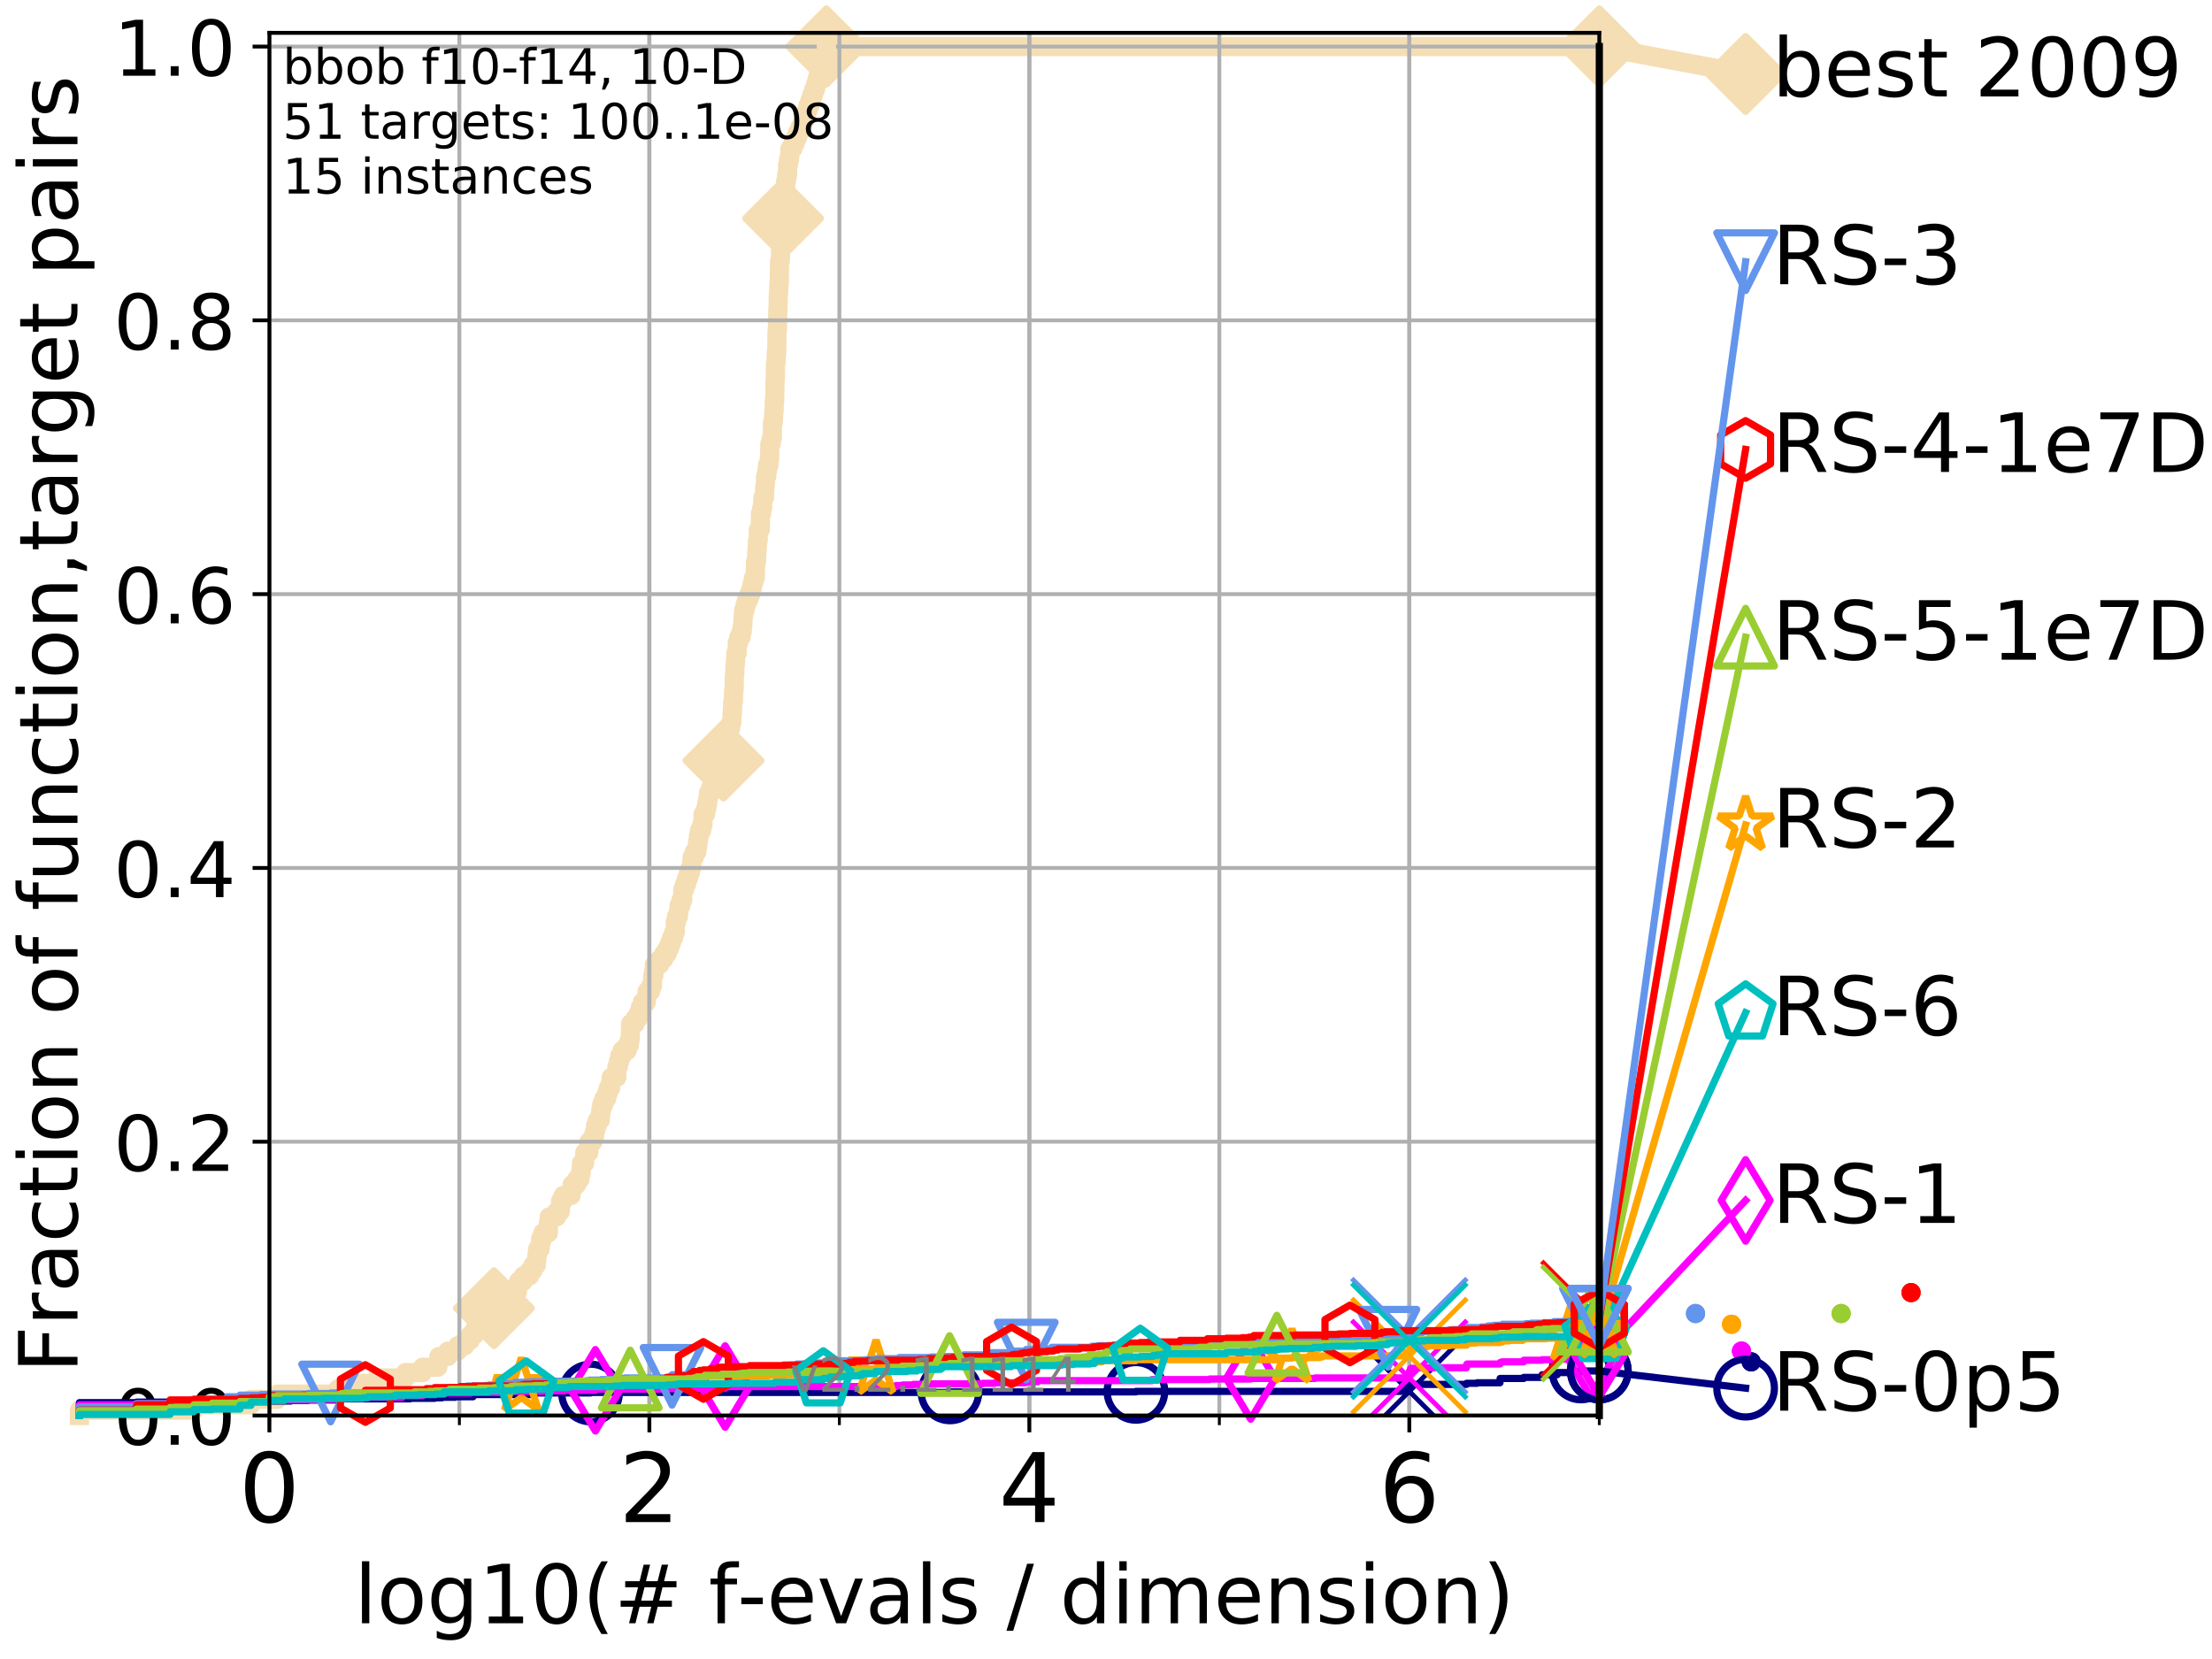 <?xml version="1.0" encoding="utf-8" standalone="no"?>
<!DOCTYPE svg PUBLIC "-//W3C//DTD SVG 1.1//EN"
  "http://www.w3.org/Graphics/SVG/1.1/DTD/svg11.dtd">
<!-- Created with matplotlib (http://matplotlib.org/) -->
<svg height="345.6pt" version="1.1" viewBox="0 0 460.8 345.6" width="460.8pt" xmlns="http://www.w3.org/2000/svg" xmlns:xlink="http://www.w3.org/1999/xlink">
 <defs>
  <style type="text/css">
*{stroke-linecap:butt;stroke-linejoin:round;}
  </style>
 </defs>
 <g id="figure_1">
  <g id="patch_1">
   <path d="M 0 345.6 
L 460.8 345.6 
L 460.8 0 
L 0 0 
z
" style="fill:#ffffff;"/>
  </g>
  <g id="axes_1">
   <g id="patch_2">
    <path d="M 56.12 294.88 
L 333.168 294.88 
L 333.168 6.845 
L 56.12 6.845 
z
" style="fill:#ffffff;"/>
   </g>
   <g id="line2d_1">
    <path d="M 16.542 294.88 
L 16.542 293.762 
L 40.37 293.762 
L 40.37 292.643 
L 52.284 292.643 
L 52.284 291.525 
L 57.758 291.525 
L 57.758 290.407 
L 70.437 290.407 
L 70.437 289.288 
L 73.193 289.288 
L 73.193 288.17 
L 78.608 288.17 
L 78.608 287.051 
L 84.458 287.051 
L 84.458 285.933 
L 88.027 285.933 
L 88.027 284.815 
L 91.206 284.815 
L 91.206 283.696 
L 91.428 283.696 
L 91.428 282.578 
L 93.305 282.578 
L 93.305 281.46 
L 95.351 281.46 
L 95.351 280.341 
L 96.861 280.341 
L 96.861 279.223 
L 97.95 279.223 
L 97.95 278.105 
L 98.832 278.105 
L 98.832 276.986 
L 99.807 276.986 
L 99.807 275.868 
L 100.6 275.868 
L 100.6 274.749 
L 101.604 274.749 
L 101.604 273.631 
L 102.895 273.631 
L 102.895 272.513 
L 103.12 272.513 
L 103.12 271.394 
L 104.306 271.394 
L 104.306 270.276 
L 105.897 270.276 
L 105.897 269.158 
L 107.784 269.158 
L 107.784 268.039 
L 108.037 268.039 
L 108.037 266.921 
L 109.015 266.921 
L 109.015 265.803 
L 110.311 265.803 
L 110.311 264.684 
L 111.031 264.684 
L 111.031 263.566 
L 111.721 263.566 
L 111.721 262.447 
L 111.856 262.447 
L 111.856 261.329 
L 111.989 261.329 
L 111.989 260.211 
L 112.514 260.211 
L 112.514 259.092 
L 112.643 259.092 
L 112.643 257.974 
L 113.086 257.974 
L 113.086 256.856 
L 114.235 256.856 
L 114.235 254.619 
L 114.409 254.619 
L 114.409 253.501 
L 115.958 253.501 
L 115.958 252.382 
L 116.733 252.382 
L 116.784 250.145 
L 117.33 250.145 
L 117.33 249.027 
L 118.959 249.027 
L 118.959 247.909 
L 119.18 247.909 
L 119.18 246.79 
L 120.118 246.79 
L 120.118 245.672 
L 120.81 245.672 
L 120.81 244.554 
L 121.047 244.554 
L 121.126 242.317 
L 121.779 242.317 
L 121.817 240.08 
L 122.661 240.08 
L 122.696 237.843 
L 123.533 237.843 
L 123.533 236.725 
L 123.87 236.725 
L 123.87 235.607 
L 124.069 235.607 
L 124.069 234.488 
L 124.429 234.488 
L 124.429 233.37 
L 125.032 233.37 
L 125.032 232.252 
L 125.156 232.252 
L 125.156 231.133 
L 125.372 231.133 
L 125.372 230.015 
L 125.795 230.015 
L 125.795 228.896 
L 126.381 228.896 
L 126.381 227.778 
L 126.696 227.778 
L 126.696 226.66 
L 127.198 226.66 
L 127.198 225.541 
L 127.335 225.541 
L 127.335 224.423 
L 128.495 224.423 
L 128.521 222.186 
L 128.824 222.186 
L 128.824 221.068 
L 129.097 221.068 
L 129.097 219.95 
L 129.606 219.95 
L 129.606 218.831 
L 130.65 218.831 
L 130.65 217.713 
L 131.116 217.713 
L 131.116 216.594 
L 131.29 216.594 
L 131.376 213.239 
L 132.321 213.239 
L 132.321 212.121 
L 133.021 212.121 
L 133.021 211.003 
L 133.389 211.003 
L 133.389 209.884 
L 133.843 209.884 
L 133.843 208.766 
L 134.646 208.766 
L 134.646 207.648 
L 134.788 207.648 
L 134.788 206.529 
L 135.516 206.529 
L 135.516 205.411 
L 135.918 205.411 
L 135.967 203.174 
L 136.213 203.174 
L 136.213 202.056 
L 136.327 202.056 
L 136.327 200.937 
L 137.423 200.937 
L 137.423 199.819 
L 138.267 199.819 
L 138.267 198.701 
L 138.974 198.701 
L 138.974 197.582 
L 139.493 197.582 
L 139.493 196.464 
L 139.879 196.464 
L 139.879 195.346 
L 140.333 195.346 
L 140.333 194.227 
L 140.675 194.227 
L 140.675 191.99 
L 140.937 191.99 
L 140.937 190.872 
L 141.34 190.872 
L 141.34 189.754 
L 141.461 189.754 
L 141.461 188.635 
L 141.852 188.635 
L 141.852 187.517 
L 142.223 187.517 
L 142.223 185.28 
L 142.609 185.28 
L 142.609 184.162 
L 143.019 184.162 
L 143.019 183.044 
L 143.398 183.044 
L 143.398 181.925 
L 143.801 181.925 
L 143.801 180.807 
L 144.091 180.807 
L 144.184 178.57 
L 144.638 178.57 
L 144.638 177.452 
L 145.178 177.452 
L 145.178 176.333 
L 145.342 176.333 
L 145.342 175.215 
L 145.513 175.215 
L 145.513 174.097 
L 145.711 174.097 
L 145.711 172.978 
L 146.173 172.978 
L 146.173 171.86 
L 146.435 171.86 
L 146.453 169.623 
L 146.966 169.623 
L 146.966 168.505 
L 147.234 168.505 
L 147.234 167.386 
L 147.438 167.386 
L 147.438 166.268 
L 147.598 166.268 
L 147.598 165.15 
L 148.078 165.15 
L 148.078 164.031 
L 148.609 164.031 
L 148.609 162.913 
L 148.876 162.913 
L 148.876 161.795 
L 149.443 161.795 
L 149.443 160.676 
L 150.13 160.676 
L 150.239 158.44 
L 150.714 158.44 
L 150.798 156.203 
L 150.874 156.203 
L 150.937 153.966 
L 151.068 153.966 
L 151.068 152.848 
L 151.714 152.848 
L 151.714 151.729 
L 152.209 151.729 
L 152.209 150.611 
L 152.444 150.611 
L 152.527 148.374 
L 152.577 148.374 
L 152.646 146.138 
L 152.789 146.138 
L 152.826 143.901 
L 152.919 143.901 
L 152.987 140.546 
L 153.054 140.546 
L 153.139 138.309 
L 153.206 138.309 
L 153.285 136.072 
L 153.56 136.072 
L 153.589 133.836 
L 153.895 133.836 
L 153.895 132.717 
L 154.377 132.717 
L 154.377 131.599 
L 154.624 131.599 
L 154.624 130.48 
L 154.735 130.48 
L 154.829 128.244 
L 154.917 128.244 
L 154.917 127.125 
L 155.205 127.125 
L 155.205 126.007 
L 155.525 126.007 
L 155.525 124.889 
L 155.995 124.889 
L 155.995 123.77 
L 156.433 123.77 
L 156.433 122.652 
L 156.687 122.652 
L 156.687 121.534 
L 156.952 121.534 
L 156.952 120.415 
L 157.337 120.415 
L 157.389 117.06 
L 157.578 117.06 
L 157.663 114.823 
L 157.728 114.823 
L 157.807 112.587 
L 157.95 112.587 
L 157.973 110.35 
L 158.385 110.35 
L 158.408 106.995 
L 158.661 106.995 
L 158.661 105.876 
L 158.85 105.876 
L 158.915 103.64 
L 159.255 103.64 
L 159.31 101.403 
L 159.412 101.403 
L 159.496 99.166 
L 159.746 99.166 
L 159.746 98.048 
L 159.882 98.048 
L 159.882 96.929 
L 160.183 96.929 
L 160.183 95.811 
L 160.312 95.811 
L 160.372 92.456 
L 160.649 92.456 
L 160.649 91.338 
L 160.883 91.338 
L 160.922 87.983 
L 161.107 87.983 
L 161.179 85.746 
L 161.259 85.746 
L 161.293 83.509 
L 161.376 83.509 
L 161.459 79.036 
L 161.515 79.036 
L 161.56 75.681 
L 161.653 75.681 
L 161.719 73.444 
L 161.804 73.444 
L 161.87 68.97 
L 161.939 68.97 
L 162.037 64.497 
L 162.066 64.497 
L 162.142 61.142 
L 162.192 61.142 
L 162.264 58.905 
L 162.335 58.905 
L 162.392 54.432 
L 162.544 54.432 
L 162.653 51.077 
L 162.816 51.077 
L 162.848 47.721 
L 163.04 47.721 
L 163.122 44.366 
L 163.264 44.366 
L 163.311 42.13 
L 163.462 42.13 
L 163.462 41.011 
L 163.592 41.011 
L 163.681 37.656 
L 163.854 37.656 
L 163.854 36.538 
L 164.046 36.538 
L 164.075 34.301 
L 164.257 34.301 
L 164.257 33.183 
L 164.485 33.183 
L 164.56 30.946 
L 165.193 30.946 
L 165.193 29.828 
L 165.672 29.828 
L 165.672 28.709 
L 166.135 28.709 
L 166.135 27.591 
L 166.66 27.591 
L 166.66 26.473 
L 167.178 26.473 
L 167.178 25.354 
L 167.548 25.354 
L 167.548 24.236 
L 167.969 24.236 
L 167.969 23.117 
L 168.304 23.117 
L 168.304 21.999 
L 168.746 21.999 
L 168.746 20.881 
L 169.101 20.881 
L 169.101 19.762 
L 169.485 19.762 
L 169.485 18.644 
L 169.889 18.644 
L 169.889 17.526 
L 170.214 17.526 
L 170.214 16.407 
L 170.538 16.407 
L 170.538 15.289 
L 170.883 15.289 
L 170.883 14.171 
L 171.184 14.171 
L 171.184 13.052 
L 171.523 13.052 
L 171.523 11.934 
L 171.807 11.934 
L 171.807 10.815 
L 172.148 10.815 
L 172.148 9.697 
L 333.168 9.697 
L 333.168 9.697 
" style="fill:none;stroke:#f5deb3;stroke-linecap:square;stroke-width:4;"/>
   </g>
   <g id="line2d_2">
    <defs>
     <path d="M -0 7.778 
L 7.778 0 
L 0 -7.778 
L -7.778 -0 
z
" id="ma835b17750" style="stroke:#f5deb3;stroke-linejoin:miter;stroke-width:1.5;"/>
    </defs>
    <g>
     <use style="fill:#f5deb3;stroke:#f5deb3;stroke-linejoin:miter;stroke-width:1.5;" x="102.895" xlink:href="#ma835b17750" y="272.513"/>
     <use style="fill:#f5deb3;stroke:#f5deb3;stroke-linejoin:miter;stroke-width:1.5;" x="150.714" xlink:href="#ma835b17750" y="158.44"/>
     <use style="fill:#f5deb3;stroke:#f5deb3;stroke-linejoin:miter;stroke-width:1.5;" x="163.122" xlink:href="#ma835b17750" y="45.485"/>
     <use style="fill:#f5deb3;stroke:#f5deb3;stroke-linejoin:miter;stroke-width:1.5;" x="172.148" xlink:href="#ma835b17750" y="9.697"/>
     <use style="fill:#f5deb3;stroke:#f5deb3;stroke-linejoin:miter;stroke-width:1.5;" x="172.148" xlink:href="#ma835b17750" y="9.697"/>
     <use style="fill:#f5deb3;stroke:#f5deb3;stroke-linejoin:miter;stroke-width:1.5;" x="333.168" xlink:href="#ma835b17750" y="9.697"/>
    </g>
   </g>
   <g id="line2d_3">
    <path style="fill:none;stroke:#f5deb3;stroke-linecap:square;stroke-width:4;"/>
    <g/>
   </g>
   <g id="line2d_4">
    <path d="M 333.168 9.697 
L 363.643 15.401 
" style="fill:none;stroke:#f5deb3;stroke-linecap:square;stroke-width:4;"/>
    <g>
     <use style="fill:#f5deb3;stroke:#f5deb3;stroke-linejoin:miter;stroke-width:1.5;" x="333.168" xlink:href="#ma835b17750" y="9.697"/>
     <use style="fill:#f5deb3;stroke:#f5deb3;stroke-linejoin:miter;stroke-width:1.5;" x="363.643" xlink:href="#ma835b17750" y="15.401"/>
    </g>
   </g>
   <g id="matplotlib.axis_1">
    <g id="xtick_1">
     <g id="line2d_5">
      <path clip-path="url(#p1d6ab8ce05)" d="M 56.12 294.88 
L 56.12 6.845 
" style="fill:none;stroke:#b0b0b0;stroke-linecap:square;stroke-width:0.8;"/>
     </g>
     <g id="line2d_6">
      <defs>
       <path d="M 0 0 
L 0 3.5 
" id="m3e6df194d3" style="stroke:#000000;stroke-width:0.8;"/>
      </defs>
      <g>
       <use style="stroke:#000000;stroke-width:0.8;" x="56.12" xlink:href="#m3e6df194d3" y="294.88"/>
      </g>
     </g>
     <g id="text_1">
      <!-- 0 -->
      <defs>
       <path d="M 31.781 66.406 
Q 24.172 66.406 20.328 58.906 
Q 16.5 51.422 16.5 36.375 
Q 16.5 21.391 20.328 13.891 
Q 24.172 6.391 31.781 6.391 
Q 39.453 6.391 43.281 13.891 
Q 47.125 21.391 47.125 36.375 
Q 47.125 51.422 43.281 58.906 
Q 39.453 66.406 31.781 66.406 
z
M 31.781 74.219 
Q 44.047 74.219 50.516 64.516 
Q 56.984 54.828 56.984 36.375 
Q 56.984 17.969 50.516 8.266 
Q 44.047 -1.422 31.781 -1.422 
Q 19.531 -1.422 13.062 8.266 
Q 6.594 17.969 6.594 36.375 
Q 6.594 54.828 13.062 64.516 
Q 19.531 74.219 31.781 74.219 
z
" id="DejaVuSans-30"/>
      </defs>
      <g transform="translate(49.758 317.077)scale(0.2 -0.2)">
       <use xlink:href="#DejaVuSans-30"/>
      </g>
     </g>
    </g>
    <g id="xtick_2">
     <g id="line2d_7">
      <path clip-path="url(#p1d6ab8ce05)" d="M 135.277 294.88 
L 135.277 6.845 
" style="fill:none;stroke:#b0b0b0;stroke-linecap:square;stroke-width:0.8;"/>
     </g>
     <g id="line2d_8">
      <g>
       <use style="stroke:#000000;stroke-width:0.8;" x="135.277" xlink:href="#m3e6df194d3" y="294.88"/>
      </g>
     </g>
     <g id="text_2">
      <!-- 2 -->
      <defs>
       <path d="M 19.188 8.297 
L 53.609 8.297 
L 53.609 0 
L 7.328 0 
L 7.328 8.297 
Q 12.938 14.109 22.625 23.891 
Q 32.328 33.688 34.812 36.531 
Q 39.547 41.844 41.422 45.531 
Q 43.312 49.219 43.312 52.781 
Q 43.312 58.594 39.234 62.25 
Q 35.156 65.922 28.609 65.922 
Q 23.969 65.922 18.812 64.312 
Q 13.672 62.703 7.812 59.422 
L 7.812 69.391 
Q 13.766 71.781 18.938 73 
Q 24.125 74.219 28.422 74.219 
Q 39.75 74.219 46.484 68.547 
Q 53.219 62.891 53.219 53.422 
Q 53.219 48.922 51.531 44.891 
Q 49.859 40.875 45.406 35.406 
Q 44.188 33.984 37.641 27.219 
Q 31.109 20.453 19.188 8.297 
z
" id="DejaVuSans-32"/>
      </defs>
      <g transform="translate(128.914 317.077)scale(0.2 -0.2)">
       <use xlink:href="#DejaVuSans-32"/>
      </g>
     </g>
    </g>
    <g id="xtick_3">
     <g id="line2d_9">
      <path clip-path="url(#p1d6ab8ce05)" d="M 214.433 294.88 
L 214.433 6.845 
" style="fill:none;stroke:#b0b0b0;stroke-linecap:square;stroke-width:0.8;"/>
     </g>
     <g id="line2d_10">
      <g>
       <use style="stroke:#000000;stroke-width:0.8;" x="214.433" xlink:href="#m3e6df194d3" y="294.88"/>
      </g>
     </g>
     <g id="text_3">
      <!-- 4 -->
      <defs>
       <path d="M 37.797 64.312 
L 12.891 25.391 
L 37.797 25.391 
z
M 35.203 72.906 
L 47.609 72.906 
L 47.609 25.391 
L 58.016 25.391 
L 58.016 17.188 
L 47.609 17.188 
L 47.609 0 
L 37.797 0 
L 37.797 17.188 
L 4.891 17.188 
L 4.891 26.703 
z
" id="DejaVuSans-34"/>
      </defs>
      <g transform="translate(208.071 317.077)scale(0.2 -0.2)">
       <use xlink:href="#DejaVuSans-34"/>
      </g>
     </g>
    </g>
    <g id="xtick_4">
     <g id="line2d_11">
      <path clip-path="url(#p1d6ab8ce05)" d="M 293.59 294.88 
L 293.59 6.845 
" style="fill:none;stroke:#b0b0b0;stroke-linecap:square;stroke-width:0.8;"/>
     </g>
     <g id="line2d_12">
      <g>
       <use style="stroke:#000000;stroke-width:0.8;" x="293.59" xlink:href="#m3e6df194d3" y="294.88"/>
      </g>
     </g>
     <g id="text_4">
      <!-- 6 -->
      <defs>
       <path d="M 33.016 40.375 
Q 26.375 40.375 22.484 35.828 
Q 18.609 31.297 18.609 23.391 
Q 18.609 15.531 22.484 10.953 
Q 26.375 6.391 33.016 6.391 
Q 39.656 6.391 43.531 10.953 
Q 47.406 15.531 47.406 23.391 
Q 47.406 31.297 43.531 35.828 
Q 39.656 40.375 33.016 40.375 
z
M 52.594 71.297 
L 52.594 62.312 
Q 48.875 64.062 45.094 64.984 
Q 41.312 65.922 37.594 65.922 
Q 27.828 65.922 22.672 59.328 
Q 17.531 52.734 16.797 39.406 
Q 19.672 43.656 24.016 45.922 
Q 28.375 48.188 33.594 48.188 
Q 44.578 48.188 50.953 41.516 
Q 57.328 34.859 57.328 23.391 
Q 57.328 12.156 50.688 5.359 
Q 44.047 -1.422 33.016 -1.422 
Q 20.359 -1.422 13.672 8.266 
Q 6.984 17.969 6.984 36.375 
Q 6.984 53.656 15.188 63.938 
Q 23.391 74.219 37.203 74.219 
Q 40.922 74.219 44.703 73.484 
Q 48.484 72.75 52.594 71.297 
z
" id="DejaVuSans-36"/>
      </defs>
      <g transform="translate(287.227 317.077)scale(0.2 -0.2)">
       <use xlink:href="#DejaVuSans-36"/>
      </g>
     </g>
    </g>
    <g id="xtick_5">
     <g id="line2d_13">
      <path clip-path="url(#p1d6ab8ce05)" d="M 56.12 294.88 
L 56.12 6.845 
" style="fill:none;stroke:#b0b0b0;stroke-linecap:square;stroke-width:0.8;"/>
     </g>
     <g id="line2d_14">
      <defs>
       <path d="M 0 0 
L 0 2 
" id="m624694be46" style="stroke:#000000;stroke-width:0.6;"/>
      </defs>
      <g>
       <use style="stroke:#000000;stroke-width:0.6;" x="56.12" xlink:href="#m624694be46" y="294.88"/>
      </g>
     </g>
    </g>
    <g id="xtick_6">
     <g id="line2d_15">
      <path clip-path="url(#p1d6ab8ce05)" d="M 95.698 294.88 
L 95.698 6.845 
" style="fill:none;stroke:#b0b0b0;stroke-linecap:square;stroke-width:0.8;"/>
     </g>
     <g id="line2d_16">
      <g>
       <use style="stroke:#000000;stroke-width:0.6;" x="95.698" xlink:href="#m624694be46" y="294.88"/>
      </g>
     </g>
    </g>
    <g id="xtick_7">
     <g id="line2d_17">
      <path clip-path="url(#p1d6ab8ce05)" d="M 135.277 294.88 
L 135.277 6.845 
" style="fill:none;stroke:#b0b0b0;stroke-linecap:square;stroke-width:0.8;"/>
     </g>
     <g id="line2d_18">
      <g>
       <use style="stroke:#000000;stroke-width:0.6;" x="135.277" xlink:href="#m624694be46" y="294.88"/>
      </g>
     </g>
    </g>
    <g id="xtick_8">
     <g id="line2d_19">
      <path clip-path="url(#p1d6ab8ce05)" d="M 174.855 294.88 
L 174.855 6.845 
" style="fill:none;stroke:#b0b0b0;stroke-linecap:square;stroke-width:0.8;"/>
     </g>
     <g id="line2d_20">
      <g>
       <use style="stroke:#000000;stroke-width:0.6;" x="174.855" xlink:href="#m624694be46" y="294.88"/>
      </g>
     </g>
    </g>
    <g id="xtick_9">
     <g id="line2d_21">
      <path clip-path="url(#p1d6ab8ce05)" d="M 214.433 294.88 
L 214.433 6.845 
" style="fill:none;stroke:#b0b0b0;stroke-linecap:square;stroke-width:0.8;"/>
     </g>
     <g id="line2d_22">
      <g>
       <use style="stroke:#000000;stroke-width:0.6;" x="214.433" xlink:href="#m624694be46" y="294.88"/>
      </g>
     </g>
    </g>
    <g id="xtick_10">
     <g id="line2d_23">
      <path clip-path="url(#p1d6ab8ce05)" d="M 254.011 294.88 
L 254.011 6.845 
" style="fill:none;stroke:#b0b0b0;stroke-linecap:square;stroke-width:0.8;"/>
     </g>
     <g id="line2d_24">
      <g>
       <use style="stroke:#000000;stroke-width:0.6;" x="254.011" xlink:href="#m624694be46" y="294.88"/>
      </g>
     </g>
    </g>
    <g id="xtick_11">
     <g id="line2d_25">
      <path clip-path="url(#p1d6ab8ce05)" d="M 293.59 294.88 
L 293.59 6.845 
" style="fill:none;stroke:#b0b0b0;stroke-linecap:square;stroke-width:0.8;"/>
     </g>
     <g id="line2d_26">
      <g>
       <use style="stroke:#000000;stroke-width:0.6;" x="293.59" xlink:href="#m624694be46" y="294.88"/>
      </g>
     </g>
    </g>
    <g id="xtick_12">
     <g id="line2d_27">
      <path clip-path="url(#p1d6ab8ce05)" d="M 333.168 294.88 
L 333.168 6.845 
" style="fill:none;stroke:#b0b0b0;stroke-linecap:square;stroke-width:0.8;"/>
     </g>
     <g id="line2d_28">
      <g>
       <use style="stroke:#000000;stroke-width:0.6;" x="333.168" xlink:href="#m624694be46" y="294.88"/>
      </g>
     </g>
    </g>
    <g id="text_5">
     <!-- log10(# f-evals / dimension) -->
     <defs>
      <path d="M 9.422 75.984 
L 18.406 75.984 
L 18.406 0 
L 9.422 0 
z
" id="DejaVuSans-6c"/>
      <path d="M 30.609 48.391 
Q 23.391 48.391 19.188 42.75 
Q 14.984 37.109 14.984 27.297 
Q 14.984 17.484 19.156 11.844 
Q 23.344 6.203 30.609 6.203 
Q 37.797 6.203 41.984 11.859 
Q 46.188 17.531 46.188 27.297 
Q 46.188 37.016 41.984 42.703 
Q 37.797 48.391 30.609 48.391 
z
M 30.609 56 
Q 42.328 56 49.016 48.375 
Q 55.719 40.766 55.719 27.297 
Q 55.719 13.875 49.016 6.219 
Q 42.328 -1.422 30.609 -1.422 
Q 18.844 -1.422 12.172 6.219 
Q 5.516 13.875 5.516 27.297 
Q 5.516 40.766 12.172 48.375 
Q 18.844 56 30.609 56 
z
" id="DejaVuSans-6f"/>
      <path d="M 45.406 27.984 
Q 45.406 37.75 41.375 43.109 
Q 37.359 48.484 30.078 48.484 
Q 22.859 48.484 18.828 43.109 
Q 14.797 37.75 14.797 27.984 
Q 14.797 18.266 18.828 12.891 
Q 22.859 7.516 30.078 7.516 
Q 37.359 7.516 41.375 12.891 
Q 45.406 18.266 45.406 27.984 
z
M 54.391 6.781 
Q 54.391 -7.172 48.188 -13.984 
Q 42 -20.797 29.203 -20.797 
Q 24.469 -20.797 20.266 -20.094 
Q 16.062 -19.391 12.109 -17.922 
L 12.109 -9.188 
Q 16.062 -11.328 19.922 -12.344 
Q 23.781 -13.375 27.781 -13.375 
Q 36.625 -13.375 41.016 -8.766 
Q 45.406 -4.156 45.406 5.172 
L 45.406 9.625 
Q 42.625 4.781 38.281 2.391 
Q 33.938 0 27.875 0 
Q 17.828 0 11.672 7.656 
Q 5.516 15.328 5.516 27.984 
Q 5.516 40.672 11.672 48.328 
Q 17.828 56 27.875 56 
Q 33.938 56 38.281 53.609 
Q 42.625 51.219 45.406 46.391 
L 45.406 54.688 
L 54.391 54.688 
z
" id="DejaVuSans-67"/>
      <path d="M 12.406 8.297 
L 28.516 8.297 
L 28.516 63.922 
L 10.984 60.406 
L 10.984 69.391 
L 28.422 72.906 
L 38.281 72.906 
L 38.281 8.297 
L 54.391 8.297 
L 54.391 0 
L 12.406 0 
z
" id="DejaVuSans-31"/>
      <path d="M 31 75.875 
Q 24.469 64.656 21.281 53.656 
Q 18.109 42.672 18.109 31.391 
Q 18.109 20.125 21.312 9.062 
Q 24.516 -2 31 -13.188 
L 23.188 -13.188 
Q 15.875 -1.703 12.234 9.375 
Q 8.594 20.453 8.594 31.391 
Q 8.594 42.281 12.203 53.312 
Q 15.828 64.359 23.188 75.875 
z
" id="DejaVuSans-28"/>
      <path d="M 51.125 44 
L 36.922 44 
L 32.812 27.688 
L 47.125 27.688 
z
M 43.797 71.781 
L 38.719 51.516 
L 52.984 51.516 
L 58.109 71.781 
L 65.922 71.781 
L 60.891 51.516 
L 76.125 51.516 
L 76.125 44 
L 58.984 44 
L 54.984 27.688 
L 70.516 27.688 
L 70.516 20.219 
L 53.078 20.219 
L 48 0 
L 40.188 0 
L 45.219 20.219 
L 30.906 20.219 
L 25.875 0 
L 18.016 0 
L 23.094 20.219 
L 7.719 20.219 
L 7.719 27.688 
L 24.906 27.688 
L 29 44 
L 13.281 44 
L 13.281 51.516 
L 30.906 51.516 
L 35.891 71.781 
z
" id="DejaVuSans-23"/>
      <path id="DejaVuSans-20"/>
      <path d="M 37.109 75.984 
L 37.109 68.5 
L 28.516 68.5 
Q 23.688 68.5 21.797 66.547 
Q 19.922 64.594 19.922 59.516 
L 19.922 54.688 
L 34.719 54.688 
L 34.719 47.703 
L 19.922 47.703 
L 19.922 0 
L 10.891 0 
L 10.891 47.703 
L 2.297 47.703 
L 2.297 54.688 
L 10.891 54.688 
L 10.891 58.5 
Q 10.891 67.625 15.141 71.797 
Q 19.391 75.984 28.609 75.984 
z
" id="DejaVuSans-66"/>
      <path d="M 4.891 31.391 
L 31.203 31.391 
L 31.203 23.391 
L 4.891 23.391 
z
" id="DejaVuSans-2d"/>
      <path d="M 56.203 29.594 
L 56.203 25.203 
L 14.891 25.203 
Q 15.484 15.922 20.484 11.062 
Q 25.484 6.203 34.422 6.203 
Q 39.594 6.203 44.453 7.469 
Q 49.312 8.734 54.109 11.281 
L 54.109 2.781 
Q 49.266 0.734 44.188 -0.344 
Q 39.109 -1.422 33.891 -1.422 
Q 20.797 -1.422 13.156 6.188 
Q 5.516 13.812 5.516 26.812 
Q 5.516 40.234 12.766 48.109 
Q 20.016 56 32.328 56 
Q 43.359 56 49.781 48.891 
Q 56.203 41.797 56.203 29.594 
z
M 47.219 32.234 
Q 47.125 39.594 43.094 43.984 
Q 39.062 48.391 32.422 48.391 
Q 24.906 48.391 20.391 44.141 
Q 15.875 39.891 15.188 32.172 
z
" id="DejaVuSans-65"/>
      <path d="M 2.984 54.688 
L 12.5 54.688 
L 29.594 8.797 
L 46.688 54.688 
L 56.203 54.688 
L 35.688 0 
L 23.484 0 
z
" id="DejaVuSans-76"/>
      <path d="M 34.281 27.484 
Q 23.391 27.484 19.188 25 
Q 14.984 22.516 14.984 16.5 
Q 14.984 11.719 18.141 8.906 
Q 21.297 6.109 26.703 6.109 
Q 34.188 6.109 38.703 11.406 
Q 43.219 16.703 43.219 25.484 
L 43.219 27.484 
z
M 52.203 31.203 
L 52.203 0 
L 43.219 0 
L 43.219 8.297 
Q 40.141 3.328 35.547 0.953 
Q 30.953 -1.422 24.312 -1.422 
Q 15.922 -1.422 10.953 3.297 
Q 6 8.016 6 15.922 
Q 6 25.141 12.172 29.828 
Q 18.359 34.516 30.609 34.516 
L 43.219 34.516 
L 43.219 35.406 
Q 43.219 41.609 39.141 45 
Q 35.062 48.391 27.688 48.391 
Q 23 48.391 18.547 47.266 
Q 14.109 46.141 10.016 43.891 
L 10.016 52.203 
Q 14.938 54.109 19.578 55.047 
Q 24.219 56 28.609 56 
Q 40.484 56 46.344 49.844 
Q 52.203 43.703 52.203 31.203 
z
" id="DejaVuSans-61"/>
      <path d="M 44.281 53.078 
L 44.281 44.578 
Q 40.484 46.531 36.375 47.5 
Q 32.281 48.484 27.875 48.484 
Q 21.188 48.484 17.844 46.438 
Q 14.5 44.391 14.5 40.281 
Q 14.5 37.156 16.891 35.375 
Q 19.281 33.594 26.516 31.984 
L 29.594 31.297 
Q 39.156 29.25 43.188 25.516 
Q 47.219 21.781 47.219 15.094 
Q 47.219 7.469 41.188 3.016 
Q 35.156 -1.422 24.609 -1.422 
Q 20.219 -1.422 15.453 -0.562 
Q 10.688 0.297 5.422 2 
L 5.422 11.281 
Q 10.406 8.688 15.234 7.391 
Q 20.062 6.109 24.812 6.109 
Q 31.156 6.109 34.562 8.281 
Q 37.984 10.453 37.984 14.406 
Q 37.984 18.062 35.516 20.016 
Q 33.062 21.969 24.703 23.781 
L 21.578 24.516 
Q 13.234 26.266 9.516 29.906 
Q 5.812 33.547 5.812 39.891 
Q 5.812 47.609 11.281 51.797 
Q 16.75 56 26.812 56 
Q 31.781 56 36.172 55.266 
Q 40.578 54.547 44.281 53.078 
z
" id="DejaVuSans-73"/>
      <path d="M 25.391 72.906 
L 33.688 72.906 
L 8.297 -9.281 
L 0 -9.281 
z
" id="DejaVuSans-2f"/>
      <path d="M 45.406 46.391 
L 45.406 75.984 
L 54.391 75.984 
L 54.391 0 
L 45.406 0 
L 45.406 8.203 
Q 42.578 3.328 38.25 0.953 
Q 33.938 -1.422 27.875 -1.422 
Q 17.969 -1.422 11.734 6.484 
Q 5.516 14.406 5.516 27.297 
Q 5.516 40.188 11.734 48.094 
Q 17.969 56 27.875 56 
Q 33.938 56 38.25 53.625 
Q 42.578 51.266 45.406 46.391 
z
M 14.797 27.297 
Q 14.797 17.391 18.875 11.75 
Q 22.953 6.109 30.078 6.109 
Q 37.203 6.109 41.297 11.75 
Q 45.406 17.391 45.406 27.297 
Q 45.406 37.203 41.297 42.844 
Q 37.203 48.484 30.078 48.484 
Q 22.953 48.484 18.875 42.844 
Q 14.797 37.203 14.797 27.297 
z
" id="DejaVuSans-64"/>
      <path d="M 9.422 54.688 
L 18.406 54.688 
L 18.406 0 
L 9.422 0 
z
M 9.422 75.984 
L 18.406 75.984 
L 18.406 64.594 
L 9.422 64.594 
z
" id="DejaVuSans-69"/>
      <path d="M 52 44.188 
Q 55.375 50.25 60.062 53.125 
Q 64.75 56 71.094 56 
Q 79.641 56 84.281 50.016 
Q 88.922 44.047 88.922 33.016 
L 88.922 0 
L 79.891 0 
L 79.891 32.719 
Q 79.891 40.578 77.094 44.375 
Q 74.312 48.188 68.609 48.188 
Q 61.625 48.188 57.562 43.547 
Q 53.516 38.922 53.516 30.906 
L 53.516 0 
L 44.484 0 
L 44.484 32.719 
Q 44.484 40.625 41.703 44.406 
Q 38.922 48.188 33.109 48.188 
Q 26.219 48.188 22.156 43.531 
Q 18.109 38.875 18.109 30.906 
L 18.109 0 
L 9.078 0 
L 9.078 54.688 
L 18.109 54.688 
L 18.109 46.188 
Q 21.188 51.219 25.484 53.609 
Q 29.781 56 35.688 56 
Q 41.656 56 45.828 52.969 
Q 50 49.953 52 44.188 
z
" id="DejaVuSans-6d"/>
      <path d="M 54.891 33.016 
L 54.891 0 
L 45.906 0 
L 45.906 32.719 
Q 45.906 40.484 42.875 44.328 
Q 39.844 48.188 33.797 48.188 
Q 26.516 48.188 22.312 43.547 
Q 18.109 38.922 18.109 30.906 
L 18.109 0 
L 9.078 0 
L 9.078 54.688 
L 18.109 54.688 
L 18.109 46.188 
Q 21.344 51.125 25.703 53.562 
Q 30.078 56 35.797 56 
Q 45.219 56 50.047 50.172 
Q 54.891 44.344 54.891 33.016 
z
" id="DejaVuSans-6e"/>
      <path d="M 8.016 75.875 
L 15.828 75.875 
Q 23.141 64.359 26.781 53.312 
Q 30.422 42.281 30.422 31.391 
Q 30.422 20.453 26.781 9.375 
Q 23.141 -1.703 15.828 -13.188 
L 8.016 -13.188 
Q 14.5 -2 17.703 9.062 
Q 20.906 20.125 20.906 31.391 
Q 20.906 42.672 17.703 53.656 
Q 14.5 64.656 8.016 75.875 
z
" id="DejaVuSans-29"/>
     </defs>
     <g transform="translate(73.803 338.154)scale(0.17 -0.17)">
      <use xlink:href="#DejaVuSans-6c"/>
      <use x="27.783" xlink:href="#DejaVuSans-6f"/>
      <use x="88.965" xlink:href="#DejaVuSans-67"/>
      <use x="152.441" xlink:href="#DejaVuSans-31"/>
      <use x="216.064" xlink:href="#DejaVuSans-30"/>
      <use x="279.688" xlink:href="#DejaVuSans-28"/>
      <use x="318.701" xlink:href="#DejaVuSans-23"/>
      <use x="402.49" xlink:href="#DejaVuSans-20"/>
      <use x="434.277" xlink:href="#DejaVuSans-66"/>
      <use x="469.404" xlink:href="#DejaVuSans-2d"/>
      <use x="505.488" xlink:href="#DejaVuSans-65"/>
      <use x="567.012" xlink:href="#DejaVuSans-76"/>
      <use x="626.191" xlink:href="#DejaVuSans-61"/>
      <use x="687.471" xlink:href="#DejaVuSans-6c"/>
      <use x="715.254" xlink:href="#DejaVuSans-73"/>
      <use x="767.354" xlink:href="#DejaVuSans-20"/>
      <use x="799.141" xlink:href="#DejaVuSans-2f"/>
      <use x="832.832" xlink:href="#DejaVuSans-20"/>
      <use x="864.619" xlink:href="#DejaVuSans-64"/>
      <use x="928.096" xlink:href="#DejaVuSans-69"/>
      <use x="955.879" xlink:href="#DejaVuSans-6d"/>
      <use x="1053.291" xlink:href="#DejaVuSans-65"/>
      <use x="1114.814" xlink:href="#DejaVuSans-6e"/>
      <use x="1178.193" xlink:href="#DejaVuSans-73"/>
      <use x="1230.293" xlink:href="#DejaVuSans-69"/>
      <use x="1258.076" xlink:href="#DejaVuSans-6f"/>
      <use x="1319.258" xlink:href="#DejaVuSans-6e"/>
      <use x="1382.637" xlink:href="#DejaVuSans-29"/>
     </g>
    </g>
   </g>
   <g id="matplotlib.axis_2">
    <g id="ytick_1">
     <g id="line2d_29">
      <path clip-path="url(#p1d6ab8ce05)" d="M 56.12 294.88 
L 333.168 294.88 
" style="fill:none;stroke:#b0b0b0;stroke-linecap:square;stroke-width:0.8;"/>
     </g>
     <g id="line2d_30">
      <defs>
       <path d="M 0 0 
L -3.5 0 
" id="ma56befe740" style="stroke:#000000;stroke-width:0.8;"/>
      </defs>
      <g>
       <use style="stroke:#000000;stroke-width:0.8;" x="56.12" xlink:href="#ma56befe740" y="294.88"/>
      </g>
     </g>
     <g id="text_6">
      <!-- 0.0 -->
      <defs>
       <path d="M 10.688 12.406 
L 21 12.406 
L 21 0 
L 10.688 0 
z
" id="DejaVuSans-2e"/>
      </defs>
      <g transform="translate(23.675 300.959)scale(0.16 -0.16)">
       <use xlink:href="#DejaVuSans-30"/>
       <use x="63.623" xlink:href="#DejaVuSans-2e"/>
       <use x="95.41" xlink:href="#DejaVuSans-30"/>
      </g>
     </g>
    </g>
    <g id="ytick_2">
     <g id="line2d_31">
      <path clip-path="url(#p1d6ab8ce05)" d="M 56.12 237.843 
L 333.168 237.843 
" style="fill:none;stroke:#b0b0b0;stroke-linecap:square;stroke-width:0.8;"/>
     </g>
     <g id="line2d_32">
      <g>
       <use style="stroke:#000000;stroke-width:0.8;" x="56.12" xlink:href="#ma56befe740" y="237.843"/>
      </g>
     </g>
     <g id="text_7">
      <!-- 0.2 -->
      <g transform="translate(23.675 243.922)scale(0.16 -0.16)">
       <use xlink:href="#DejaVuSans-30"/>
       <use x="63.623" xlink:href="#DejaVuSans-2e"/>
       <use x="95.41" xlink:href="#DejaVuSans-32"/>
      </g>
     </g>
    </g>
    <g id="ytick_3">
     <g id="line2d_33">
      <path clip-path="url(#p1d6ab8ce05)" d="M 56.12 180.807 
L 333.168 180.807 
" style="fill:none;stroke:#b0b0b0;stroke-linecap:square;stroke-width:0.8;"/>
     </g>
     <g id="line2d_34">
      <g>
       <use style="stroke:#000000;stroke-width:0.8;" x="56.12" xlink:href="#ma56befe740" y="180.807"/>
      </g>
     </g>
     <g id="text_8">
      <!-- 0.4 -->
      <g transform="translate(23.675 186.886)scale(0.16 -0.16)">
       <use xlink:href="#DejaVuSans-30"/>
       <use x="63.623" xlink:href="#DejaVuSans-2e"/>
       <use x="95.41" xlink:href="#DejaVuSans-34"/>
      </g>
     </g>
    </g>
    <g id="ytick_4">
     <g id="line2d_35">
      <path clip-path="url(#p1d6ab8ce05)" d="M 56.12 123.77 
L 333.168 123.77 
" style="fill:none;stroke:#b0b0b0;stroke-linecap:square;stroke-width:0.8;"/>
     </g>
     <g id="line2d_36">
      <g>
       <use style="stroke:#000000;stroke-width:0.8;" x="56.12" xlink:href="#ma56befe740" y="123.77"/>
      </g>
     </g>
     <g id="text_9">
      <!-- 0.6 -->
      <g transform="translate(23.675 129.849)scale(0.16 -0.16)">
       <use xlink:href="#DejaVuSans-30"/>
       <use x="63.623" xlink:href="#DejaVuSans-2e"/>
       <use x="95.41" xlink:href="#DejaVuSans-36"/>
      </g>
     </g>
    </g>
    <g id="ytick_5">
     <g id="line2d_37">
      <path clip-path="url(#p1d6ab8ce05)" d="M 56.12 66.734 
L 333.168 66.734 
" style="fill:none;stroke:#b0b0b0;stroke-linecap:square;stroke-width:0.8;"/>
     </g>
     <g id="line2d_38">
      <g>
       <use style="stroke:#000000;stroke-width:0.8;" x="56.12" xlink:href="#ma56befe740" y="66.734"/>
      </g>
     </g>
     <g id="text_10">
      <!-- 0.8 -->
      <defs>
       <path d="M 31.781 34.625 
Q 24.75 34.625 20.719 30.859 
Q 16.703 27.094 16.703 20.516 
Q 16.703 13.922 20.719 10.156 
Q 24.75 6.391 31.781 6.391 
Q 38.812 6.391 42.859 10.172 
Q 46.922 13.969 46.922 20.516 
Q 46.922 27.094 42.891 30.859 
Q 38.875 34.625 31.781 34.625 
z
M 21.922 38.812 
Q 15.578 40.375 12.031 44.719 
Q 8.5 49.078 8.5 55.328 
Q 8.5 64.062 14.719 69.141 
Q 20.953 74.219 31.781 74.219 
Q 42.672 74.219 48.875 69.141 
Q 55.078 64.062 55.078 55.328 
Q 55.078 49.078 51.531 44.719 
Q 48 40.375 41.703 38.812 
Q 48.828 37.156 52.797 32.312 
Q 56.781 27.484 56.781 20.516 
Q 56.781 9.906 50.312 4.234 
Q 43.844 -1.422 31.781 -1.422 
Q 19.734 -1.422 13.25 4.234 
Q 6.781 9.906 6.781 20.516 
Q 6.781 27.484 10.781 32.312 
Q 14.797 37.156 21.922 38.812 
z
M 18.312 54.391 
Q 18.312 48.734 21.844 45.562 
Q 25.391 42.391 31.781 42.391 
Q 38.141 42.391 41.719 45.562 
Q 45.312 48.734 45.312 54.391 
Q 45.312 60.062 41.719 63.234 
Q 38.141 66.406 31.781 66.406 
Q 25.391 66.406 21.844 63.234 
Q 18.312 60.062 18.312 54.391 
z
" id="DejaVuSans-38"/>
      </defs>
      <g transform="translate(23.675 72.812)scale(0.16 -0.16)">
       <use xlink:href="#DejaVuSans-30"/>
       <use x="63.623" xlink:href="#DejaVuSans-2e"/>
       <use x="95.41" xlink:href="#DejaVuSans-38"/>
      </g>
     </g>
    </g>
    <g id="ytick_6">
     <g id="line2d_39">
      <path clip-path="url(#p1d6ab8ce05)" d="M 56.12 9.697 
L 333.168 9.697 
" style="fill:none;stroke:#b0b0b0;stroke-linecap:square;stroke-width:0.8;"/>
     </g>
     <g id="line2d_40">
      <g>
       <use style="stroke:#000000;stroke-width:0.8;" x="56.12" xlink:href="#ma56befe740" y="9.697"/>
      </g>
     </g>
     <g id="text_11">
      <!-- 1.0 -->
      <g transform="translate(23.675 15.776)scale(0.16 -0.16)">
       <use xlink:href="#DejaVuSans-31"/>
       <use x="63.623" xlink:href="#DejaVuSans-2e"/>
       <use x="95.41" xlink:href="#DejaVuSans-30"/>
      </g>
     </g>
    </g>
    <g id="text_12">
     <!-- Fraction of function,target pairs -->
     <defs>
      <path d="M 9.812 72.906 
L 51.703 72.906 
L 51.703 64.594 
L 19.672 64.594 
L 19.672 43.109 
L 48.578 43.109 
L 48.578 34.812 
L 19.672 34.812 
L 19.672 0 
L 9.812 0 
z
" id="DejaVuSans-46"/>
      <path d="M 41.109 46.297 
Q 39.594 47.172 37.812 47.578 
Q 36.031 48 33.891 48 
Q 26.266 48 22.188 43.047 
Q 18.109 38.094 18.109 28.812 
L 18.109 0 
L 9.078 0 
L 9.078 54.688 
L 18.109 54.688 
L 18.109 46.188 
Q 20.953 51.172 25.484 53.578 
Q 30.031 56 36.531 56 
Q 37.453 56 38.578 55.875 
Q 39.703 55.766 41.062 55.516 
z
" id="DejaVuSans-72"/>
      <path d="M 48.781 52.594 
L 48.781 44.188 
Q 44.969 46.297 41.141 47.344 
Q 37.312 48.391 33.406 48.391 
Q 24.656 48.391 19.812 42.844 
Q 14.984 37.312 14.984 27.297 
Q 14.984 17.281 19.812 11.734 
Q 24.656 6.203 33.406 6.203 
Q 37.312 6.203 41.141 7.25 
Q 44.969 8.297 48.781 10.406 
L 48.781 2.094 
Q 45.016 0.344 40.984 -0.531 
Q 36.969 -1.422 32.422 -1.422 
Q 20.062 -1.422 12.781 6.344 
Q 5.516 14.109 5.516 27.297 
Q 5.516 40.672 12.859 48.328 
Q 20.219 56 33.016 56 
Q 37.156 56 41.109 55.141 
Q 45.062 54.297 48.781 52.594 
z
" id="DejaVuSans-63"/>
      <path d="M 18.312 70.219 
L 18.312 54.688 
L 36.812 54.688 
L 36.812 47.703 
L 18.312 47.703 
L 18.312 18.016 
Q 18.312 11.328 20.141 9.422 
Q 21.969 7.516 27.594 7.516 
L 36.812 7.516 
L 36.812 0 
L 27.594 0 
Q 17.188 0 13.234 3.875 
Q 9.281 7.766 9.281 18.016 
L 9.281 47.703 
L 2.688 47.703 
L 2.688 54.688 
L 9.281 54.688 
L 9.281 70.219 
z
" id="DejaVuSans-74"/>
      <path d="M 8.5 21.578 
L 8.5 54.688 
L 17.484 54.688 
L 17.484 21.922 
Q 17.484 14.156 20.5 10.266 
Q 23.531 6.391 29.594 6.391 
Q 36.859 6.391 41.078 11.031 
Q 45.312 15.672 45.312 23.688 
L 45.312 54.688 
L 54.297 54.688 
L 54.297 0 
L 45.312 0 
L 45.312 8.406 
Q 42.047 3.422 37.719 1 
Q 33.406 -1.422 27.688 -1.422 
Q 18.266 -1.422 13.375 4.438 
Q 8.5 10.297 8.5 21.578 
z
M 31.109 56 
z
" id="DejaVuSans-75"/>
      <path d="M 11.719 12.406 
L 22.016 12.406 
L 22.016 4 
L 14.016 -11.625 
L 7.719 -11.625 
L 11.719 4 
z
" id="DejaVuSans-2c"/>
      <path d="M 18.109 8.203 
L 18.109 -20.797 
L 9.078 -20.797 
L 9.078 54.688 
L 18.109 54.688 
L 18.109 46.391 
Q 20.953 51.266 25.266 53.625 
Q 29.594 56 35.594 56 
Q 45.562 56 51.781 48.094 
Q 58.016 40.188 58.016 27.297 
Q 58.016 14.406 51.781 6.484 
Q 45.562 -1.422 35.594 -1.422 
Q 29.594 -1.422 25.266 0.953 
Q 20.953 3.328 18.109 8.203 
z
M 48.688 27.297 
Q 48.688 37.203 44.609 42.844 
Q 40.531 48.484 33.406 48.484 
Q 26.266 48.484 22.188 42.844 
Q 18.109 37.203 18.109 27.297 
Q 18.109 17.391 22.188 11.75 
Q 26.266 6.109 33.406 6.109 
Q 40.531 6.109 44.609 11.75 
Q 48.688 17.391 48.688 27.297 
z
" id="DejaVuSans-70"/>
     </defs>
     <g transform="translate(16.14 286.002)rotate(-90)scale(0.17 -0.17)">
      <use xlink:href="#DejaVuSans-46"/>
      <use x="57.41" xlink:href="#DejaVuSans-72"/>
      <use x="98.523" xlink:href="#DejaVuSans-61"/>
      <use x="159.803" xlink:href="#DejaVuSans-63"/>
      <use x="214.783" xlink:href="#DejaVuSans-74"/>
      <use x="253.992" xlink:href="#DejaVuSans-69"/>
      <use x="281.775" xlink:href="#DejaVuSans-6f"/>
      <use x="342.957" xlink:href="#DejaVuSans-6e"/>
      <use x="406.336" xlink:href="#DejaVuSans-20"/>
      <use x="438.123" xlink:href="#DejaVuSans-6f"/>
      <use x="499.305" xlink:href="#DejaVuSans-66"/>
      <use x="534.51" xlink:href="#DejaVuSans-20"/>
      <use x="566.297" xlink:href="#DejaVuSans-66"/>
      <use x="601.502" xlink:href="#DejaVuSans-75"/>
      <use x="664.881" xlink:href="#DejaVuSans-6e"/>
      <use x="728.26" xlink:href="#DejaVuSans-63"/>
      <use x="783.24" xlink:href="#DejaVuSans-74"/>
      <use x="822.449" xlink:href="#DejaVuSans-69"/>
      <use x="850.232" xlink:href="#DejaVuSans-6f"/>
      <use x="911.414" xlink:href="#DejaVuSans-6e"/>
      <use x="974.793" xlink:href="#DejaVuSans-2c"/>
      <use x="1006.58" xlink:href="#DejaVuSans-74"/>
      <use x="1045.789" xlink:href="#DejaVuSans-61"/>
      <use x="1107.068" xlink:href="#DejaVuSans-72"/>
      <use x="1148.166" xlink:href="#DejaVuSans-67"/>
      <use x="1211.643" xlink:href="#DejaVuSans-65"/>
      <use x="1273.166" xlink:href="#DejaVuSans-74"/>
      <use x="1312.375" xlink:href="#DejaVuSans-20"/>
      <use x="1344.162" xlink:href="#DejaVuSans-70"/>
      <use x="1407.639" xlink:href="#DejaVuSans-61"/>
      <use x="1468.918" xlink:href="#DejaVuSans-69"/>
      <use x="1496.701" xlink:href="#DejaVuSans-72"/>
      <use x="1537.814" xlink:href="#DejaVuSans-73"/>
     </g>
    </g>
   </g>
   <g id="line2d_41">
    <defs>
     <path d="M 0 1.5 
C 0.398 1.5 0.779 1.342 1.061 1.061 
C 1.342 0.779 1.5 0.398 1.5 0 
C 1.5 -0.398 1.342 -0.779 1.061 -1.061 
C 0.779 -1.342 0.398 -1.5 0 -1.5 
C -0.398 -1.5 -0.779 -1.342 -1.061 -1.061 
C -1.342 -0.779 -1.5 -0.398 -1.5 0 
C -1.5 0.398 -1.342 0.779 -1.061 1.061 
C -0.779 1.342 -0.398 1.5 0 1.5 
z
" id="mf850d9a972" style="stroke:#f5deb3;"/>
    </defs>
    <g>
     <use style="fill:#f5deb3;stroke:#f5deb3;" x="172.148" xlink:href="#mf850d9a972" y="9.697"/>
     <use style="fill:#f5deb3;stroke:#f5deb3;" x="172.148" xlink:href="#mf850d9a972" y="9.697"/>
    </g>
   </g>
   <g id="line2d_42">
    <defs>
     <path d="M 0 1.5 
C 0.398 1.5 0.779 1.342 1.061 1.061 
C 1.342 0.779 1.5 0.398 1.5 0 
C 1.5 -0.398 1.342 -0.779 1.061 -1.061 
C 0.779 -1.342 0.398 -1.5 0 -1.5 
C -0.398 -1.5 -0.779 -1.342 -1.061 -1.061 
C -1.342 -0.779 -1.5 -0.398 -1.5 0 
C -1.5 0.398 -1.342 0.779 -1.061 1.061 
C -0.779 1.342 -0.398 1.5 0 1.5 
z
" id="m574b428c77" style="stroke:#000080;"/>
    </defs>
    <g>
     <use style="fill:#000080;stroke:#000080;" x="364.805" xlink:href="#m574b428c77" y="283.696"/>
     <use style="fill:#000080;stroke:#000080;" x="364.805" xlink:href="#m574b428c77" y="283.696"/>
    </g>
   </g>
   <g id="line2d_43">
    <path d="M 16.542 294.88 
L 16.542 292.196 
L 28.456 292.196 
L 28.456 292.084 
L 47.34 292.084 
L 47.34 291.972 
L 49.989 291.972 
L 49.989 291.86 
L 60.63 291.86 
L 60.63 291.749 
L 64.199 291.749 
L 64.199 291.637 
L 70.437 291.637 
L 70.437 291.525 
L 71.168 291.525 
L 71.168 291.413 
L 85.422 291.413 
L 85.422 291.301 
L 90.523 291.301 
L 90.523 291.189 
L 92.076 291.189 
L 92.076 291.078 
L 94.817 291.078 
L 94.817 290.966 
L 98.543 290.966 
L 98.543 290.518 
L 110.53 290.518 
L 110.53 290.183 
L 123.015 290.183 
L 123.015 290.071 
L 197.898 290.071 
L 197.898 289.959 
L 236.634 289.959 
L 236.634 289.847 
L 293.59 289.847 
L 293.59 289.624 
L 293.59 289.624 
L 293.59 289.4 
L 293.59 289.4 
L 293.59 289.288 
L 293.59 289.288 
L 293.59 289.176 
L 293.59 289.176 
L 293.59 289.065 
L 293.59 289.065 
L 293.59 288.841 
L 293.59 288.841 
L 293.59 288.729 
L 293.59 288.729 
L 293.59 288.617 
L 293.638 288.617 
L 293.638 288.505 
L 294.204 288.505 
L 294.204 288.393 
L 305.504 288.393 
L 305.504 288.282 
L 305.504 288.282 
L 305.504 288.17 
L 307.687 288.17 
L 307.687 288.058 
L 312.473 288.058 
L 312.473 287.946 
L 312.473 287.946 
L 312.473 287.834 
L 312.473 287.834 
L 312.473 287.722 
L 312.473 287.722 
L 312.473 287.499 
L 312.473 287.499 
L 312.473 287.387 
L 312.495 287.387 
L 312.495 287.163 
L 317.418 287.163 
L 317.418 287.051 
L 317.418 287.051 
L 317.418 286.94 
L 321.254 286.94 
L 321.254 286.828 
L 321.254 286.828 
L 321.254 286.604 
L 321.254 286.604 
L 321.254 286.492 
L 321.267 286.492 
L 321.267 286.38 
L 324.388 286.38 
L 324.388 286.269 
L 324.388 286.269 
L 324.388 286.157 
L 324.391 286.157 
L 324.391 286.045 
L 324.399 286.045 
L 324.399 285.933 
L 327.037 285.933 
L 327.037 285.821 
L 327.037 285.821 
L 327.037 285.709 
L 329.332 285.709 
L 329.332 285.598 
L 333.168 285.598 
" style="fill:none;stroke:#000080;stroke-linecap:square;stroke-width:1.5;"/>
   </g>
   <g id="line2d_44">
    <defs>
     <path d="M 0 6 
C 1.591 6 3.117 5.368 4.243 4.243 
C 5.368 3.117 6 1.591 6 0 
C 6 -1.591 5.368 -3.117 4.243 -4.243 
C 3.117 -5.368 1.591 -6 0 -6 
C -1.591 -6 -3.117 -5.368 -4.243 -4.243 
C -5.368 -3.117 -6 -1.591 -6 0 
C -6 1.591 -5.368 3.117 -4.243 4.243 
C -3.117 5.368 -1.591 6 0 6 
z
" id="me61b48fe36" style="stroke:#000080;stroke-width:1.5;"/>
    </defs>
    <g>
     <use style="fill-opacity:0;stroke:#000080;stroke-width:1.5;" x="123.015" xlink:href="#me61b48fe36" y="290.183"/>
     <use style="fill-opacity:0;stroke:#000080;stroke-width:1.5;" x="197.898" xlink:href="#me61b48fe36" y="289.959"/>
     <use style="fill-opacity:0;stroke:#000080;stroke-width:1.5;" x="236.634" xlink:href="#me61b48fe36" y="289.847"/>
     <use style="fill-opacity:0;stroke:#000080;stroke-width:1.5;" x="329.332" xlink:href="#me61b48fe36" y="285.598"/>
     <use style="fill-opacity:0;stroke:#000080;stroke-width:1.5;" x="333.168" xlink:href="#me61b48fe36" y="285.598"/>
    </g>
   </g>
   <g id="line2d_45">
    <path style="fill:none;stroke:#000080;stroke-linecap:square;stroke-width:1.5;"/>
    <g/>
   </g>
   <g id="line2d_46">
    <path clip-path="url(#p1d6ab8ce05)" d="M 293.59 289.847 
" style="fill:none;stroke:#000080;stroke-linecap:square;stroke-width:1.5;"/>
    <defs>
     <path d="M -12 12 
L 12 -12 
M -12 -12 
L 12 12 
" id="m50b91f2ac5" style="stroke:#000080;"/>
    </defs>
    <g clip-path="url(#p1d6ab8ce05)">
     <use style="fill:#000080;stroke:#000080;" x="293.59" xlink:href="#m50b91f2ac5" y="289.847"/>
    </g>
   </g>
   <g id="line2d_47">
    <defs>
     <path d="M 0 1.5 
C 0.398 1.5 0.779 1.342 1.061 1.061 
C 1.342 0.779 1.5 0.398 1.5 0 
C 1.5 -0.398 1.342 -0.779 1.061 -1.061 
C 0.779 -1.342 0.398 -1.5 0 -1.5 
C -0.398 -1.5 -0.779 -1.342 -1.061 -1.061 
C -1.342 -0.779 -1.5 -0.398 -1.5 0 
C -1.5 0.398 -1.342 0.779 -1.061 1.061 
C -0.779 1.342 -0.398 1.5 0 1.5 
z
" id="mfe34470955" style="stroke:#ff00ff;"/>
    </defs>
    <g>
     <use style="fill:#ff00ff;stroke:#ff00ff;" x="362.784" xlink:href="#mfe34470955" y="281.46"/>
     <use style="fill:#ff00ff;stroke:#ff00ff;" x="362.784" xlink:href="#mfe34470955" y="281.46"/>
    </g>
   </g>
   <g id="line2d_48">
    <path d="M 16.542 294.88 
L 16.542 292.643 
L 28.456 292.643 
L 28.456 292.42 
L 40.37 292.42 
L 40.37 292.196 
L 47.34 292.196 
L 47.34 291.972 
L 49.989 291.972 
L 49.989 291.637 
L 66.223 291.637 
L 66.223 291.525 
L 69.673 291.525 
L 69.673 291.301 
L 72.544 291.301 
L 72.544 291.078 
L 83.784 291.078 
L 83.784 290.742 
L 88.027 290.742 
L 88.027 290.518 
L 88.556 290.518 
L 88.556 290.407 
L 89.069 290.407 
L 89.069 290.295 
L 91.647 290.295 
L 91.647 290.183 
L 98.101 290.183 
L 98.101 290.071 
L 103.991 290.071 
L 103.991 289.847 
L 113.999 289.847 
L 113.999 289.736 
L 117.572 289.736 
L 117.572 289.624 
L 124.036 289.624 
L 124.036 289.4 
L 138.666 289.4 
L 138.666 289.288 
L 145.023 289.288 
L 145.023 289.176 
L 151.068 289.176 
L 151.068 288.841 
L 186.704 288.841 
L 186.704 288.617 
L 188.086 288.617 
L 188.086 288.505 
L 190.215 288.505 
L 190.215 288.393 
L 192.39 288.393 
L 192.39 288.282 
L 204.683 288.282 
L 204.683 288.17 
L 207.209 288.17 
L 207.209 288.058 
L 213.589 288.058 
L 213.589 287.834 
L 216.154 287.834 
L 216.154 287.611 
L 239.972 287.611 
L 239.972 287.387 
L 251.979 287.387 
L 251.979 287.275 
L 260.542 287.275 
L 260.542 287.163 
L 273.966 287.163 
L 273.966 287.051 
L 293.59 287.051 
L 293.632 285.598 
L 293.753 285.598 
L 293.821 285.15 
L 293.969 285.15 
L 293.969 285.038 
L 295.053 285.038 
L 295.053 284.927 
L 305.504 284.927 
L 305.528 284.256 
L 305.632 284.256 
L 305.632 284.144 
L 312.479 284.144 
L 312.551 283.808 
L 312.874 283.808 
L 312.874 283.696 
L 317.418 283.696 
L 317.427 283.361 
L 321.257 283.361 
L 321.257 283.249 
L 324.426 283.249 
L 324.426 283.137 
L 327.061 283.137 
L 327.07 282.802 
L 329.333 282.802 
L 329.362 282.578 
L 331.361 282.578 
L 331.361 282.466 
L 333.168 282.466 
L 333.168 282.466 
" style="fill:none;stroke:#ff00ff;stroke-linecap:square;stroke-width:1.5;"/>
   </g>
   <g id="line2d_49">
    <defs>
     <path d="M -0 8.485 
L 5.091 0 
L 0 -8.485 
L -5.091 -0 
z
" id="mac00ad15b5" style="stroke:#ff00ff;stroke-linejoin:miter;stroke-width:1.5;"/>
    </defs>
    <g>
     <use style="fill-opacity:0;stroke:#ff00ff;stroke-linejoin:miter;stroke-width:1.5;" x="124.036" xlink:href="#mac00ad15b5" y="289.624"/>
     <use style="fill-opacity:0;stroke:#ff00ff;stroke-linejoin:miter;stroke-width:1.5;" x="151.068" xlink:href="#mac00ad15b5" y="288.841"/>
     <use style="fill-opacity:0;stroke:#ff00ff;stroke-linejoin:miter;stroke-width:1.5;" x="260.542" xlink:href="#mac00ad15b5" y="287.163"/>
     <use style="fill-opacity:0;stroke:#ff00ff;stroke-linejoin:miter;stroke-width:1.5;" x="331.361" xlink:href="#mac00ad15b5" y="282.466"/>
     <use style="fill-opacity:0;stroke:#ff00ff;stroke-linejoin:miter;stroke-width:1.5;" x="333.168" xlink:href="#mac00ad15b5" y="282.466"/>
    </g>
   </g>
   <g id="line2d_50">
    <path style="fill:none;stroke:#ff00ff;stroke-linecap:square;stroke-width:1.5;"/>
    <g/>
   </g>
   <g id="line2d_51">
    <path clip-path="url(#p1d6ab8ce05)" d="M 293.59 287.051 
" style="fill:none;stroke:#ff00ff;stroke-linecap:square;stroke-width:1.5;"/>
    <defs>
     <path d="M -12 12 
L 12 -12 
M -12 -12 
L 12 12 
" id="m531c8729ed" style="stroke:#ff00ff;"/>
    </defs>
    <g clip-path="url(#p1d6ab8ce05)">
     <use style="fill:#ff00ff;stroke:#ff00ff;" x="293.59" xlink:href="#m531c8729ed" y="287.051"/>
    </g>
   </g>
   <g id="line2d_52">
    <defs>
     <path d="M 0 1.5 
C 0.398 1.5 0.779 1.342 1.061 1.061 
C 1.342 0.779 1.5 0.398 1.5 0 
C 1.5 -0.398 1.342 -0.779 1.061 -1.061 
C 0.779 -1.342 0.398 -1.5 0 -1.5 
C -0.398 -1.5 -0.779 -1.342 -1.061 -1.061 
C -1.342 -0.779 -1.5 -0.398 -1.5 0 
C -1.5 0.398 -1.342 0.779 -1.061 1.061 
C -0.779 1.342 -0.398 1.5 0 1.5 
z
" id="m4599b2b0df" style="stroke:#ffa500;"/>
    </defs>
    <g>
     <use style="fill:#ffa500;stroke:#ffa500;" x="360.716" xlink:href="#m4599b2b0df" y="275.868"/>
     <use style="fill:#ffa500;stroke:#ffa500;" x="360.716" xlink:href="#m4599b2b0df" y="275.868"/>
    </g>
   </g>
   <g id="line2d_53">
    <path d="M 16.542 294.88 
L 16.542 293.314 
L 28.456 293.314 
L 28.456 292.979 
L 35.425 292.979 
L 35.425 292.196 
L 40.37 292.196 
L 40.37 292.084 
L 44.206 292.084 
L 44.206 291.637 
L 52.284 291.637 
L 52.284 291.301 
L 54.309 291.301 
L 54.309 291.078 
L 56.12 291.078 
L 56.12 290.966 
L 68.873 290.966 
L 68.873 290.742 
L 73.193 290.742 
L 73.193 290.63 
L 77.653 290.63 
L 77.653 290.518 
L 85.107 290.518 
L 85.107 290.407 
L 85.422 290.407 
L 85.422 290.183 
L 87.757 290.183 
L 87.757 289.959 
L 89.069 289.959 
L 89.069 289.847 
L 89.568 289.847 
L 89.568 289.624 
L 90.289 289.624 
L 90.289 289.4 
L 93.106 289.4 
L 93.106 289.288 
L 93.695 289.288 
L 93.695 289.065 
L 99.534 289.065 
L 99.534 288.953 
L 108.614 288.953 
L 108.614 288.841 
L 112.122 288.841 
L 112.122 288.617 
L 113.335 288.617 
L 113.335 288.393 
L 118.78 288.393 
L 118.78 288.282 
L 120.85 288.282 
L 120.85 288.17 
L 121.243 288.17 
L 121.243 288.058 
L 125.001 288.058 
L 125.001 287.834 
L 125.615 287.834 
L 125.615 287.722 
L 131.441 287.722 
L 131.441 287.499 
L 137.798 287.499 
L 137.798 287.163 
L 143.291 287.163 
L 143.291 286.94 
L 144.994 286.94 
L 144.994 286.828 
L 146.282 286.828 
L 146.282 286.716 
L 154.867 286.716 
L 154.867 286.604 
L 160.103 286.604 
L 160.103 286.492 
L 163.382 286.492 
L 163.382 286.38 
L 167.721 286.38 
L 167.721 286.269 
L 168.127 286.269 
L 168.127 286.157 
L 168.756 286.157 
L 168.756 285.933 
L 172.91 285.933 
L 172.91 285.821 
L 173.086 285.821 
L 173.086 285.709 
L 173.742 285.709 
L 173.742 285.598 
L 174.569 285.598 
L 174.569 285.374 
L 176.956 285.374 
L 176.956 285.15 
L 182.495 285.15 
L 182.495 284.927 
L 184.934 284.927 
L 184.934 284.815 
L 187.552 284.815 
L 187.552 284.703 
L 195.692 284.703 
L 195.692 284.591 
L 197.128 284.591 
L 197.128 284.367 
L 197.982 284.367 
L 197.982 284.144 
L 205.686 284.144 
L 205.686 284.032 
L 215.703 284.032 
L 215.703 283.92 
L 225.275 283.92 
L 225.275 283.696 
L 229.545 283.696 
L 229.545 283.473 
L 236.561 283.473 
L 236.561 283.249 
L 266.176 283.249 
L 266.176 283.137 
L 266.799 283.137 
L 266.799 282.913 
L 269.126 282.913 
L 269.126 282.802 
L 274.927 282.802 
L 274.927 282.69 
L 275.384 282.69 
L 275.384 282.466 
L 293.59 282.466 
L 293.693 280.789 
L 293.855 280.789 
L 293.855 280.677 
L 294.908 280.677 
L 294.908 280.565 
L 297.3 280.565 
L 297.3 280.341 
L 301.969 280.341 
L 301.969 280.229 
L 305.504 280.229 
L 305.535 279.782 
L 307.459 279.782 
L 307.459 279.67 
L 312.473 279.67 
L 312.473 279.558 
L 312.969 279.558 
L 312.969 279.335 
L 314.307 279.335 
L 314.307 279.223 
L 317.204 279.223 
L 317.204 279.111 
L 317.418 279.111 
L 317.418 278.999 
L 317.552 278.999 
L 317.552 278.887 
L 322.063 278.887 
L 322.063 278.776 
L 324.245 278.776 
L 324.245 278.664 
L 324.456 278.664 
L 324.456 278.552 
L 326.192 278.552 
L 326.192 278.44 
L 327.038 278.44 
L 327.096 278.216 
L 329.384 278.216 
L 329.384 277.993 
L 329.503 277.993 
L 329.503 277.769 
L 331.509 277.769 
L 331.509 277.657 
L 332.581 277.657 
L 332.581 277.545 
L 333.168 277.545 
L 333.168 277.545 
" style="fill:none;stroke:#ffa500;stroke-linecap:square;stroke-width:1.5;"/>
   </g>
   <g id="line2d_54">
    <defs>
     <path d="M 0 -6 
L -1.347 -1.854 
L -5.706 -1.854 
L -2.18 0.708 
L -3.527 4.854 
L -0 2.292 
L 3.527 4.854 
L 2.18 0.708 
L 5.706 -1.854 
L 1.347 -1.854 
z
" id="m28ee3d93b4" style="stroke:#ffa500;stroke-linejoin:bevel;stroke-width:1.5;"/>
    </defs>
    <g>
     <use style="fill-opacity:0;stroke:#ffa500;stroke-linejoin:bevel;stroke-width:1.5;" x="108.614" xlink:href="#m28ee3d93b4" y="288.841"/>
     <use style="fill-opacity:0;stroke:#ffa500;stroke-linejoin:bevel;stroke-width:1.5;" x="182.495" xlink:href="#m28ee3d93b4" y="285.15"/>
     <use style="fill-opacity:0;stroke:#ffa500;stroke-linejoin:bevel;stroke-width:1.5;" x="269.126" xlink:href="#m28ee3d93b4" y="282.802"/>
     <use style="fill-opacity:0;stroke:#ffa500;stroke-linejoin:bevel;stroke-width:1.5;" x="327.096" xlink:href="#m28ee3d93b4" y="278.216"/>
     <use style="fill-opacity:0;stroke:#ffa500;stroke-linejoin:bevel;stroke-width:1.5;" x="332.581" xlink:href="#m28ee3d93b4" y="277.545"/>
     <use style="fill-opacity:0;stroke:#ffa500;stroke-linejoin:bevel;stroke-width:1.5;" x="333.168" xlink:href="#m28ee3d93b4" y="277.545"/>
    </g>
   </g>
   <g id="line2d_55">
    <path style="fill:none;stroke:#ffa500;stroke-linecap:square;stroke-width:1.5;"/>
    <g/>
   </g>
   <g id="line2d_56">
    <path clip-path="url(#p1d6ab8ce05)" d="M 293.59 282.466 
" style="fill:none;stroke:#ffa500;stroke-linecap:square;stroke-width:1.5;"/>
    <defs>
     <path d="M -12 12 
L 12 -12 
M -12 -12 
L 12 12 
" id="mdc55ffad2a" style="stroke:#ffa500;"/>
    </defs>
    <g clip-path="url(#p1d6ab8ce05)">
     <use style="fill:#ffa500;stroke:#ffa500;" x="293.59" xlink:href="#mdc55ffad2a" y="282.466"/>
    </g>
   </g>
   <g id="line2d_57">
    <defs>
     <path d="M 0 1.5 
C 0.398 1.5 0.779 1.342 1.061 1.061 
C 1.342 0.779 1.5 0.398 1.5 0 
C 1.5 -0.398 1.342 -0.779 1.061 -1.061 
C 0.779 -1.342 0.398 -1.5 0 -1.5 
C -0.398 -1.5 -0.779 -1.342 -1.061 -1.061 
C -1.342 -0.779 -1.5 -0.398 -1.5 0 
C -1.5 0.398 -1.342 0.779 -1.061 1.061 
C -0.779 1.342 -0.398 1.5 0 1.5 
z
" id="mba0a1d7535" style="stroke:#6495ed;"/>
    </defs>
    <g>
     <use style="fill:#6495ed;stroke:#6495ed;" x="353.208" xlink:href="#mba0a1d7535" y="273.631"/>
     <use style="fill:#6495ed;stroke:#6495ed;" x="353.208" xlink:href="#mba0a1d7535" y="273.631"/>
    </g>
   </g>
   <g id="line2d_58">
    <path d="M 16.542 294.88 
L 16.542 293.091 
L 28.456 293.091 
L 28.456 292.42 
L 35.425 292.42 
L 35.425 292.308 
L 40.37 292.308 
L 40.37 291.525 
L 47.34 291.525 
L 47.34 290.966 
L 49.989 290.966 
L 49.989 290.63 
L 54.309 290.63 
L 54.309 290.518 
L 56.12 290.518 
L 56.12 290.407 
L 64.199 290.407 
L 64.199 290.295 
L 68.873 290.295 
L 68.873 290.183 
L 81.587 290.183 
L 81.587 289.959 
L 81.973 289.959 
L 81.973 289.736 
L 88.556 289.736 
L 88.556 289.624 
L 90.289 289.624 
L 90.289 289.4 
L 90.981 289.4 
L 90.981 289.288 
L 92.496 289.288 
L 92.496 289.176 
L 94.077 289.176 
L 94.077 289.065 
L 97.337 289.065 
L 97.337 288.729 
L 101.109 288.729 
L 101.109 288.617 
L 101.966 288.617 
L 101.966 288.505 
L 104.41 288.505 
L 104.41 288.282 
L 107.353 288.282 
L 107.353 287.946 
L 110.603 287.946 
L 110.603 287.834 
L 113.149 287.834 
L 113.149 287.722 
L 122.189 287.722 
L 122.189 287.611 
L 122.803 287.611 
L 122.803 287.499 
L 125.249 287.499 
L 125.249 287.387 
L 128.948 287.387 
L 128.948 287.275 
L 129.121 287.275 
L 129.121 287.163 
L 130.194 287.163 
L 130.194 287.051 
L 139.385 287.051 
L 139.385 286.828 
L 139.76 286.828 
L 139.76 286.716 
L 139.997 286.716 
L 139.997 286.38 
L 144.265 286.38 
L 144.265 286.269 
L 148.688 286.269 
L 148.688 285.933 
L 148.938 285.933 
L 148.938 285.821 
L 152.882 285.821 
L 152.882 285.709 
L 154.977 285.709 
L 154.977 285.598 
L 155.547 285.598 
L 155.547 285.486 
L 155.804 285.486 
L 155.85 285.262 
L 160.995 285.262 
L 160.995 285.15 
L 161.481 285.15 
L 161.481 284.815 
L 162.754 284.815 
L 162.754 284.703 
L 163.415 284.703 
L 163.415 284.479 
L 164.479 284.479 
L 164.479 284.367 
L 166.011 284.367 
L 166.011 284.144 
L 169.242 284.144 
L 169.242 284.032 
L 170.595 284.032 
L 170.595 283.92 
L 173.868 283.92 
L 173.868 283.696 
L 175.055 283.696 
L 175.055 283.473 
L 179.278 283.473 
L 179.278 283.361 
L 180.416 283.361 
L 180.416 283.249 
L 182.616 283.249 
L 182.616 283.025 
L 187.322 283.025 
L 187.322 282.802 
L 193.956 282.802 
L 193.956 282.69 
L 196.041 282.69 
L 196.041 282.578 
L 200.507 282.578 
L 200.507 282.354 
L 200.801 282.354 
L 200.801 282.242 
L 206.087 282.242 
L 206.087 281.795 
L 210.294 281.795 
L 210.294 281.571 
L 210.975 281.571 
L 210.975 281.46 
L 213.783 281.46 
L 213.783 281.124 
L 215.418 281.124 
L 215.418 281.012 
L 219.102 281.012 
L 219.102 280.677 
L 227.333 280.677 
L 227.422 280.453 
L 228.602 280.453 
L 228.602 280.341 
L 244.339 280.341 
L 244.339 280.229 
L 251.905 280.229 
L 251.905 280.006 
L 257.753 280.006 
L 257.753 279.894 
L 261.435 279.894 
L 261.435 279.67 
L 262.867 279.67 
L 262.867 279.558 
L 269.035 279.558 
L 269.035 279.335 
L 276.487 279.335 
L 276.487 279.111 
L 277.278 279.111 
L 277.278 278.999 
L 284.939 278.999 
L 284.939 278.887 
L 287.637 278.887 
L 287.637 278.776 
L 289.128 278.776 
L 289.128 278.664 
L 292.215 278.664 
L 292.215 278.328 
L 293.769 278.328 
L 293.848 277.993 
L 295.047 277.993 
L 295.047 277.657 
L 296.243 277.657 
L 296.243 277.434 
L 296.843 277.434 
L 296.843 277.322 
L 299.109 277.322 
L 299.109 277.21 
L 301.717 277.21 
L 301.717 277.098 
L 302.784 277.098 
L 302.784 276.986 
L 304.83 276.986 
L 304.83 276.874 
L 305.827 276.874 
L 305.827 276.539 
L 308.545 276.539 
L 308.545 276.427 
L 309.676 276.427 
L 309.676 276.315 
L 310.044 276.315 
L 310.044 276.203 
L 311.138 276.203 
L 311.138 276.091 
L 312.973 276.091 
L 312.973 275.868 
L 317.794 275.868 
L 317.794 275.756 
L 319.006 275.756 
L 319.006 275.644 
L 321.555 275.644 
L 321.555 275.532 
L 323.689 275.532 
L 323.733 275.309 
L 326.847 275.309 
L 326.847 275.197 
L 328.844 275.197 
L 328.844 275.085 
L 329.522 275.085 
L 329.522 274.861 
L 330.613 274.861 
L 330.613 274.749 
L 331.21 274.749 
L 331.21 274.638 
L 331.396 274.638 
L 331.396 274.526 
L 331.525 274.526 
L 331.525 274.414 
L 333.168 274.414 
L 333.168 274.414 
" style="fill:none;stroke:#6495ed;stroke-linecap:square;stroke-width:1.5;"/>
   </g>
   <g id="line2d_59">
    <defs>
     <path d="M -0 6 
L 6 -6 
L -6 -6 
z
" id="m0da63eb900" style="stroke:#6495ed;stroke-linejoin:miter;stroke-width:1.5;"/>
    </defs>
    <g>
     <use style="fill-opacity:0;stroke:#6495ed;stroke-linejoin:miter;stroke-width:1.5;" x="68.873" xlink:href="#m0da63eb900" y="290.183"/>
     <use style="fill-opacity:0;stroke:#6495ed;stroke-linejoin:miter;stroke-width:1.5;" x="139.997" xlink:href="#m0da63eb900" y="286.716"/>
     <use style="fill-opacity:0;stroke:#6495ed;stroke-linejoin:miter;stroke-width:1.5;" x="213.783" xlink:href="#m0da63eb900" y="281.46"/>
     <use style="fill-opacity:0;stroke:#6495ed;stroke-linejoin:miter;stroke-width:1.5;" x="289.128" xlink:href="#m0da63eb900" y="278.776"/>
     <use style="fill-opacity:0;stroke:#6495ed;stroke-linejoin:miter;stroke-width:1.5;" x="331.525" xlink:href="#m0da63eb900" y="274.414"/>
     <use style="fill-opacity:0;stroke:#6495ed;stroke-linejoin:miter;stroke-width:1.5;" x="333.168" xlink:href="#m0da63eb900" y="274.414"/>
    </g>
   </g>
   <g id="line2d_60">
    <path style="fill:none;stroke:#6495ed;stroke-linecap:square;stroke-width:1.5;"/>
    <g/>
   </g>
   <g id="line2d_61">
    <path clip-path="url(#p1d6ab8ce05)" d="M 293.59 278.328 
" style="fill:none;stroke:#6495ed;stroke-linecap:square;stroke-width:1.5;"/>
    <defs>
     <path d="M -12 12 
L 12 -12 
M -12 -12 
L 12 12 
" id="mc03f238d57" style="stroke:#6495ed;"/>
    </defs>
    <g clip-path="url(#p1d6ab8ce05)">
     <use style="fill:#6495ed;stroke:#6495ed;" x="293.59" xlink:href="#mc03f238d57" y="278.328"/>
    </g>
   </g>
   <g id="line2d_62">
    <defs>
     <path d="M 0 1.5 
C 0.398 1.5 0.779 1.342 1.061 1.061 
C 1.342 0.779 1.5 0.398 1.5 0 
C 1.5 -0.398 1.342 -0.779 1.061 -1.061 
C 0.779 -1.342 0.398 -1.5 0 -1.5 
C -0.398 -1.5 -0.779 -1.342 -1.061 -1.061 
C -1.342 -0.779 -1.5 -0.398 -1.5 0 
C -1.5 0.398 -1.342 0.779 -1.061 1.061 
C -0.779 1.342 -0.398 1.5 0 1.5 
z
" id="mbda0f3ed0a" style="stroke:#ff0000;"/>
    </defs>
    <g>
     <use style="fill:#ff0000;stroke:#ff0000;" x="398.108" xlink:href="#mbda0f3ed0a" y="269.269"/>
     <use style="fill:#ff0000;stroke:#ff0000;" x="398.108" xlink:href="#mbda0f3ed0a" y="269.269"/>
    </g>
   </g>
   <g id="line2d_63">
    <path d="M 16.542 294.88 
L 16.542 293.762 
L 28.456 293.762 
L 28.456 292.643 
L 35.425 292.643 
L 35.425 291.637 
L 40.37 291.637 
L 40.37 291.525 
L 49.989 291.525 
L 49.989 291.301 
L 52.284 291.301 
L 52.284 291.189 
L 54.309 291.189 
L 54.309 291.078 
L 56.12 291.078 
L 56.12 290.742 
L 63.089 290.742 
L 63.089 290.63 
L 71.168 290.63 
L 71.168 290.407 
L 71.87 290.407 
L 71.87 290.295 
L 76.113 290.295 
L 76.113 289.624 
L 81.192 289.624 
L 81.192 289.512 
L 88.815 289.512 
L 88.815 289.288 
L 90.523 289.288 
L 90.523 289.065 
L 95.869 289.065 
L 95.869 288.841 
L 98.543 288.841 
L 98.543 288.729 
L 107.868 288.729 
L 107.868 288.617 
L 108.695 288.617 
L 108.695 288.505 
L 109.172 288.505 
L 109.172 288.393 
L 111.031 288.393 
L 111.031 288.282 
L 124.525 288.282 
L 124.525 288.17 
L 127.308 288.17 
L 127.308 288.058 
L 128.973 288.058 
L 128.973 287.946 
L 129.365 287.946 
L 129.365 287.834 
L 130.217 287.834 
L 130.217 287.722 
L 134.611 287.722 
L 134.611 287.611 
L 137.574 287.611 
L 137.574 287.275 
L 138.765 287.275 
L 138.849 286.94 
L 141.388 286.94 
L 141.388 286.716 
L 141.604 286.716 
L 141.604 286.604 
L 143.334 286.604 
L 143.334 286.492 
L 143.611 286.492 
L 143.611 286.269 
L 143.957 286.269 
L 143.957 286.045 
L 144.428 286.045 
L 144.428 285.709 
L 145.701 285.709 
L 145.701 285.486 
L 146.525 285.486 
L 146.525 285.374 
L 147.766 285.374 
L 147.766 285.262 
L 147.956 285.262 
L 147.956 285.15 
L 149.571 285.15 
L 149.571 284.815 
L 153.005 284.815 
L 153.005 284.703 
L 156.159 284.703 
L 156.159 284.479 
L 163.23 284.479 
L 163.23 284.367 
L 167.556 284.367 
L 167.556 284.144 
L 175.855 284.144 
L 175.855 284.032 
L 176.863 284.032 
L 176.863 283.808 
L 177.941 283.808 
L 177.941 283.585 
L 180.747 283.585 
L 180.747 283.473 
L 184.385 283.473 
L 184.385 283.361 
L 191.406 283.361 
L 191.406 283.249 
L 193.262 283.249 
L 193.262 283.137 
L 193.423 283.137 
L 193.423 283.025 
L 195.433 283.025 
L 195.433 282.913 
L 198.315 282.913 
L 198.315 282.802 
L 199.725 282.802 
L 199.725 282.578 
L 208.463 282.578 
L 208.463 282.466 
L 210.725 282.466 
L 210.725 282.242 
L 211.299 282.242 
L 211.299 282.131 
L 212.682 282.131 
L 212.682 281.907 
L 213.282 281.907 
L 213.282 281.795 
L 214.265 281.795 
L 214.265 281.683 
L 214.793 281.683 
L 214.793 281.571 
L 218.174 281.571 
L 218.174 281.46 
L 219.391 281.46 
L 219.391 281.348 
L 219.7 281.348 
L 219.7 281.236 
L 220.381 281.236 
L 220.424 281.012 
L 224.935 281.012 
L 224.935 280.789 
L 227.829 280.789 
L 227.829 280.565 
L 228.916 280.565 
L 228.916 280.453 
L 231 280.453 
L 231 280.341 
L 231.947 280.341 
L 231.947 280.229 
L 233.358 280.229 
L 233.358 280.118 
L 234.506 280.118 
L 234.506 280.006 
L 234.79 280.006 
L 234.79 279.782 
L 237.481 279.782 
L 237.481 279.67 
L 239.263 279.67 
L 239.263 279.558 
L 245.808 279.558 
L 245.808 279.223 
L 251.521 279.223 
L 251.521 278.887 
L 255.472 278.887 
L 255.472 278.776 
L 258.756 278.776 
L 258.756 278.664 
L 260.153 278.664 
L 260.153 278.552 
L 261.196 278.552 
L 261.196 278.216 
L 269.699 278.216 
L 269.699 278.105 
L 276.34 278.105 
L 276.34 277.993 
L 278.816 277.993 
L 278.816 277.881 
L 281.216 277.881 
L 281.216 277.769 
L 287.804 277.769 
L 287.804 277.545 
L 288.604 277.545 
L 288.604 277.434 
L 291.578 277.434 
L 291.578 277.21 
L 302.033 277.21 
L 302.033 277.098 
L 304.689 277.098 
L 304.689 276.986 
L 308.679 276.986 
L 308.679 276.651 
L 310.518 276.651 
L 310.518 276.539 
L 311.763 276.539 
L 311.763 276.315 
L 317.705 276.315 
L 317.705 276.203 
L 317.917 276.203 
L 317.917 276.091 
L 318.411 276.091 
L 318.411 275.98 
L 320.366 275.98 
L 320.366 275.868 
L 321.655 275.868 
L 321.655 275.644 
L 324.509 275.644 
L 324.509 275.532 
L 327.783 275.532 
L 327.783 275.085 
L 329.438 275.085 
L 329.438 274.973 
L 330.581 274.973 
L 330.581 274.861 
L 333.15 274.861 
L 333.15 274.749 
L 333.168 274.749 
" style="fill:none;stroke:#ff0000;stroke-linecap:square;stroke-width:1.5;"/>
   </g>
   <g id="line2d_64">
    <defs>
     <path d="M 0 -6 
L -5.196 -3 
L -5.196 3 
L -0 6 
L 5.196 3 
L 5.196 -3 
z
" id="m656e166ecb" style="stroke:#ff0000;stroke-linejoin:miter;stroke-width:1.5;"/>
    </defs>
    <g>
     <use style="fill-opacity:0;stroke:#ff0000;stroke-linejoin:miter;stroke-width:1.5;" x="76.113" xlink:href="#m656e166ecb" y="290.295"/>
     <use style="fill-opacity:0;stroke:#ff0000;stroke-linejoin:miter;stroke-width:1.5;" x="146.525" xlink:href="#m656e166ecb" y="285.486"/>
     <use style="fill-opacity:0;stroke:#ff0000;stroke-linejoin:miter;stroke-width:1.5;" x="210.725" xlink:href="#m656e166ecb" y="282.466"/>
     <use style="fill-opacity:0;stroke:#ff0000;stroke-linejoin:miter;stroke-width:1.5;" x="281.216" xlink:href="#m656e166ecb" y="277.881"/>
     <use style="fill-opacity:0;stroke:#ff0000;stroke-linejoin:miter;stroke-width:1.5;" x="333.15" xlink:href="#m656e166ecb" y="274.749"/>
     <use style="fill-opacity:0;stroke:#ff0000;stroke-linejoin:miter;stroke-width:1.5;" x="333.168" xlink:href="#m656e166ecb" y="274.749"/>
    </g>
   </g>
   <g id="line2d_65">
    <path style="fill:none;stroke:#ff0000;stroke-linecap:square;stroke-width:1.5;"/>
    <g/>
   </g>
   <g id="line2d_66">
    <path clip-path="url(#p1d6ab8ce05)" d="M 333.168 274.749 
" style="fill:none;stroke:#ff0000;stroke-linecap:square;stroke-width:1.5;"/>
    <defs>
     <path d="M -12 12 
L 12 -12 
M -12 -12 
L 12 12 
" id="mc7de42a7a5" style="stroke:#ff0000;"/>
    </defs>
    <g clip-path="url(#p1d6ab8ce05)">
     <use style="fill:#ff0000;stroke:#ff0000;" x="333.168" xlink:href="#mc7de42a7a5" y="274.749"/>
    </g>
   </g>
   <g id="line2d_67">
    <defs>
     <path d="M 0 1.5 
C 0.398 1.5 0.779 1.342 1.061 1.061 
C 1.342 0.779 1.5 0.398 1.5 0 
C 1.5 -0.398 1.342 -0.779 1.061 -1.061 
C 0.779 -1.342 0.398 -1.5 0 -1.5 
C -0.398 -1.5 -0.779 -1.342 -1.061 -1.061 
C -1.342 -0.779 -1.5 -0.398 -1.5 0 
C -1.5 0.398 -1.342 0.779 -1.061 1.061 
C -0.779 1.342 -0.398 1.5 0 1.5 
z
" id="m6567fee8be" style="stroke:#9acd32;"/>
    </defs>
    <g>
     <use style="fill:#9acd32;stroke:#9acd32;" x="383.546" xlink:href="#m6567fee8be" y="273.631"/>
     <use style="fill:#9acd32;stroke:#9acd32;" x="383.546" xlink:href="#m6567fee8be" y="273.631"/>
    </g>
   </g>
   <g id="line2d_68">
    <path d="M 16.542 294.88 
L 16.542 293.873 
L 28.456 293.873 
L 28.456 293.538 
L 35.425 293.538 
L 35.425 293.202 
L 40.37 293.202 
L 40.37 292.643 
L 44.206 292.643 
L 44.206 292.308 
L 49.989 292.308 
L 49.989 291.972 
L 56.12 291.972 
L 56.12 290.966 
L 57.758 290.966 
L 57.758 290.742 
L 64.199 290.742 
L 64.199 290.63 
L 70.437 290.63 
L 70.437 290.518 
L 71.168 290.518 
L 71.168 290.295 
L 71.87 290.295 
L 71.87 290.183 
L 86.335 290.183 
L 86.335 289.959 
L 89.32 289.959 
L 89.32 289.847 
L 90.753 289.847 
L 90.753 289.736 
L 93.695 289.736 
L 93.695 289.4 
L 99.807 289.4 
L 99.807 289.176 
L 102.895 289.176 
L 102.895 289.065 
L 106.365 289.065 
L 106.365 288.841 
L 107.177 288.841 
L 107.177 288.729 
L 111.241 288.729 
L 111.241 288.617 
L 113.64 288.617 
L 113.64 288.505 
L 115.691 288.505 
L 115.691 288.058 
L 118.554 288.058 
L 118.554 287.946 
L 120.65 287.946 
L 120.65 287.722 
L 126.265 287.722 
L 126.265 287.611 
L 126.525 287.611 
L 126.525 287.499 
L 128.998 287.499 
L 128.998 287.387 
L 131.29 287.387 
L 131.29 287.275 
L 143.096 287.275 
L 143.096 287.163 
L 144.498 287.163 
L 144.498 287.051 
L 145.207 287.051 
L 145.207 286.828 
L 146.844 286.828 
L 146.844 286.492 
L 150.36 286.492 
L 150.36 286.269 
L 154.126 286.269 
L 154.126 286.157 
L 154.729 286.157 
L 154.729 286.045 
L 155.933 286.045 
L 155.933 285.933 
L 164.148 285.933 
L 164.148 285.821 
L 166.619 285.821 
L 166.619 285.709 
L 180.499 285.709 
L 180.499 285.598 
L 183.999 285.598 
L 183.999 285.486 
L 185.324 285.486 
L 185.324 285.374 
L 185.505 285.374 
L 185.505 284.927 
L 187.913 284.927 
L 187.913 284.591 
L 191.039 284.591 
L 191.039 284.479 
L 195.659 284.479 
L 195.659 284.256 
L 197.802 284.256 
L 197.802 284.032 
L 200.291 284.032 
L 200.291 283.585 
L 208.753 283.585 
L 208.753 283.473 
L 214.774 283.473 
L 214.774 283.361 
L 215.559 283.361 
L 215.559 283.249 
L 220.752 283.249 
L 220.752 283.025 
L 222.201 283.025 
L 222.201 282.802 
L 225.573 282.802 
L 225.573 282.69 
L 226.436 282.69 
L 226.436 282.578 
L 226.832 282.578 
L 226.832 282.354 
L 228.468 282.354 
L 228.468 282.242 
L 229.06 282.242 
L 229.06 282.131 
L 229.86 282.131 
L 229.86 282.019 
L 230.459 282.019 
L 230.459 281.795 
L 230.602 281.795 
L 230.602 281.571 
L 231.805 281.571 
L 231.805 281.46 
L 232.188 281.46 
L 232.188 281.348 
L 235.458 281.348 
L 235.458 281.012 
L 249.027 281.012 
L 249.027 280.9 
L 249.853 280.9 
L 249.853 280.677 
L 251.946 280.677 
L 251.946 280.453 
L 254.668 280.453 
L 254.668 280.341 
L 255.138 280.341 
L 255.138 280.229 
L 255.262 280.229 
L 255.262 280.118 
L 265.994 280.118 
L 265.994 280.006 
L 275.42 280.006 
L 275.42 279.894 
L 283.935 279.894 
L 283.935 279.782 
L 286.018 279.782 
L 286.018 279.67 
L 287 279.67 
L 287 279.558 
L 293.174 279.558 
L 293.174 279.447 
L 294.893 279.447 
L 294.893 279.111 
L 297.926 279.111 
L 297.926 278.776 
L 298.128 278.776 
L 298.128 278.664 
L 300.627 278.664 
L 300.627 278.552 
L 303.146 278.552 
L 303.146 278.44 
L 304.919 278.44 
L 304.919 278.328 
L 305.784 278.328 
L 305.784 278.216 
L 306.541 278.216 
L 306.541 277.881 
L 313.91 277.881 
L 313.91 277.769 
L 314.734 277.769 
L 314.734 277.657 
L 315.281 277.657 
L 315.281 277.434 
L 319.835 277.434 
L 319.835 277.21 
L 320.155 277.21 
L 320.155 276.986 
L 321.539 276.986 
L 321.539 276.874 
L 323.263 276.874 
L 323.263 276.762 
L 326.56 276.762 
L 326.561 276.539 
L 327.353 276.539 
L 327.353 276.427 
L 328.063 276.427 
L 328.148 275.98 
L 330.061 275.98 
L 330.061 275.868 
L 330.895 275.868 
L 330.895 275.644 
L 333.168 275.644 
L 333.168 275.644 
" style="fill:none;stroke:#9acd32;stroke-linecap:square;stroke-width:1.5;"/>
   </g>
   <g id="line2d_69">
    <defs>
     <path d="M 0 -6 
L -6 6 
L 6 6 
z
" id="m993784a269" style="stroke:#9acd32;stroke-linejoin:miter;stroke-width:1.5;"/>
    </defs>
    <g>
     <use style="fill-opacity:0;stroke:#9acd32;stroke-linejoin:miter;stroke-width:1.5;" x="131.29" xlink:href="#m993784a269" y="287.275"/>
     <use style="fill-opacity:0;stroke:#9acd32;stroke-linejoin:miter;stroke-width:1.5;" x="197.802" xlink:href="#m993784a269" y="284.256"/>
     <use style="fill-opacity:0;stroke:#9acd32;stroke-linejoin:miter;stroke-width:1.5;" x="265.994" xlink:href="#m993784a269" y="280.006"/>
     <use style="fill-opacity:0;stroke:#9acd32;stroke-linejoin:miter;stroke-width:1.5;" x="330.895" xlink:href="#m993784a269" y="275.644"/>
     <use style="fill-opacity:0;stroke:#9acd32;stroke-linejoin:miter;stroke-width:1.5;" x="333.168" xlink:href="#m993784a269" y="275.644"/>
    </g>
   </g>
   <g id="line2d_70">
    <path style="fill:none;stroke:#9acd32;stroke-linecap:square;stroke-width:1.5;"/>
    <g/>
   </g>
   <g id="line2d_71">
    <path clip-path="url(#p1d6ab8ce05)" d="M 333.168 275.644 
" style="fill:none;stroke:#9acd32;stroke-linecap:square;stroke-width:1.5;"/>
    <defs>
     <path d="M -12 12 
L 12 -12 
M -12 -12 
L 12 12 
" id="m16939e18ec" style="stroke:#9acd32;"/>
    </defs>
    <g clip-path="url(#p1d6ab8ce05)">
     <use style="fill:#9acd32;stroke:#9acd32;" x="333.168" xlink:href="#m16939e18ec" y="275.644"/>
    </g>
   </g>
   <g id="line2d_72">
    <defs>
     <path d="M 0 1.5 
C 0.398 1.5 0.779 1.342 1.061 1.061 
C 1.342 0.779 1.5 0.398 1.5 0 
C 1.5 -0.398 1.342 -0.779 1.061 -1.061 
C 0.779 -1.342 0.398 -1.5 0 -1.5 
C -0.398 -1.5 -0.779 -1.342 -1.061 -1.061 
C -1.342 -0.779 -1.5 -0.398 -1.5 0 
C -1.5 0.398 -1.342 0.779 -1.061 1.061 
C -0.779 1.342 -0.398 1.5 0 1.5 
z
" id="me4b494c1b0" style="stroke:#00bfbf;"/>
    </defs>
    <g>
     <use style="fill:#00bfbf;stroke:#00bfbf;" x="331.747" xlink:href="#me4b494c1b0" y="278.105"/>
     <use style="fill:#00bfbf;stroke:#00bfbf;" x="331.747" xlink:href="#me4b494c1b0" y="278.105"/>
    </g>
   </g>
   <g id="line2d_73">
    <path d="M 16.542 294.88 
L 16.542 294.656 
L 35.425 294.656 
L 35.425 294.097 
L 40.37 294.097 
L 40.37 293.65 
L 44.206 293.65 
L 44.206 293.538 
L 49.989 293.538 
L 49.989 292.755 
L 52.284 292.755 
L 52.284 292.084 
L 56.12 292.084 
L 56.12 291.749 
L 59.254 291.749 
L 59.254 291.413 
L 67.153 291.413 
L 67.153 291.301 
L 75.567 291.301 
L 75.567 291.189 
L 76.642 291.189 
L 76.642 290.966 
L 81.587 290.966 
L 81.587 290.854 
L 82.351 290.854 
L 82.351 290.63 
L 87.202 290.63 
L 87.202 290.518 
L 90.753 290.518 
L 90.753 290.407 
L 92.496 290.407 
L 92.496 289.959 
L 101.846 289.959 
L 101.846 289.736 
L 107.353 289.736 
L 107.353 289.512 
L 109.637 289.512 
L 109.637 289.4 
L 114.058 289.4 
L 114.058 289.288 
L 114.351 289.288 
L 114.351 289.065 
L 118.279 289.065 
L 118.279 288.953 
L 118.6 288.953 
L 118.6 288.841 
L 127.846 288.841 
L 127.846 288.729 
L 129.606 288.729 
L 129.606 288.617 
L 139.002 288.617 
L 139.002 288.505 
L 140.587 288.505 
L 140.587 288.393 
L 141.316 288.393 
L 141.316 288.282 
L 151.832 288.282 
L 151.832 288.17 
L 161.372 288.17 
L 161.372 287.946 
L 166.555 287.946 
L 166.555 287.611 
L 166.79 287.611 
L 166.79 287.499 
L 166.976 287.499 
L 166.976 287.387 
L 171.507 287.387 
L 171.507 287.163 
L 172.892 287.163 
L 172.892 286.828 
L 175.406 286.828 
L 175.406 286.716 
L 177.311 286.716 
L 177.311 286.604 
L 178.916 286.604 
L 178.916 286.492 
L 179.577 286.492 
L 179.64 286.157 
L 182.338 286.157 
L 182.424 285.709 
L 189.021 285.709 
L 189.021 285.598 
L 191.028 285.598 
L 191.028 285.374 
L 193.479 285.374 
L 193.479 285.262 
L 195.957 285.262 
L 195.957 285.038 
L 196.274 285.038 
L 196.274 284.703 
L 210.626 284.703 
L 210.626 284.479 
L 220.252 284.479 
L 220.252 284.367 
L 221.228 284.367 
L 221.228 284.256 
L 223.641 284.256 
L 223.641 284.144 
L 227.148 284.144 
L 227.148 284.032 
L 228.011 284.032 
L 228.063 283.473 
L 229.821 283.473 
L 229.821 283.361 
L 231.246 283.361 
L 231.246 283.249 
L 233.168 283.249 
L 233.172 282.913 
L 233.814 282.913 
L 233.814 282.802 
L 234.121 282.802 
L 234.121 282.69 
L 237.539 282.69 
L 237.539 282.578 
L 240.186 282.578 
L 240.186 282.354 
L 241.104 282.354 
L 241.104 282.242 
L 242.051 282.242 
L 242.051 282.131 
L 242.848 282.131 
L 242.848 282.019 
L 255.351 282.019 
L 255.351 281.795 
L 255.738 281.795 
L 255.738 281.683 
L 261.072 281.683 
L 261.072 281.571 
L 262.262 281.571 
L 262.294 281.348 
L 263.434 281.348 
L 263.434 281.236 
L 265.83 281.236 
L 265.83 281.124 
L 266.483 281.124 
L 266.483 281.012 
L 268.44 281.012 
L 268.44 280.9 
L 273.516 280.9 
L 273.516 280.789 
L 273.67 280.789 
L 273.67 280.677 
L 275.85 280.677 
L 275.85 280.565 
L 277.316 280.565 
L 277.316 280.453 
L 282.55 280.453 
L 282.55 280.341 
L 287.183 280.341 
L 287.253 280.118 
L 289.106 280.118 
L 289.106 279.782 
L 290.04 279.782 
L 290.04 279.67 
L 292.82 279.67 
L 292.82 279.558 
L 293.091 279.558 
L 293.091 279.447 
L 293.452 279.447 
L 293.452 279.335 
L 296.818 279.335 
L 296.818 279.223 
L 303.821 279.223 
L 303.821 279.111 
L 305.256 279.111 
L 305.256 278.887 
L 311.031 278.887 
L 311.031 278.776 
L 312.221 278.776 
L 312.221 278.664 
L 312.428 278.664 
L 312.428 278.552 
L 317.384 278.552 
L 317.384 278.44 
L 328.806 278.44 
L 328.806 278.328 
L 330.997 278.328 
L 330.997 278.216 
L 331.747 278.216 
L 331.747 278.105 
L 333.168 278.105 
L 333.168 278.105 
" style="fill:none;stroke:#00bfbf;stroke-linecap:square;stroke-width:1.5;"/>
   </g>
   <g id="line2d_74">
    <defs>
     <path d="M 0 -6 
L -5.706 -1.854 
L -3.527 4.854 
L 3.527 4.854 
L 5.706 -1.854 
z
" id="m848c1824c2" style="stroke:#00bfbf;stroke-linejoin:miter;stroke-width:1.5;"/>
    </defs>
    <g>
     <use style="fill-opacity:0;stroke:#00bfbf;stroke-linejoin:miter;stroke-width:1.5;" x="109.637" xlink:href="#m848c1824c2" y="289.512"/>
     <use style="fill-opacity:0;stroke:#00bfbf;stroke-linejoin:miter;stroke-width:1.5;" x="171.507" xlink:href="#m848c1824c2" y="287.387"/>
     <use style="fill-opacity:0;stroke:#00bfbf;stroke-linejoin:miter;stroke-width:1.5;" x="237.539" xlink:href="#m848c1824c2" y="282.69"/>
     <use style="fill-opacity:0;stroke:#00bfbf;stroke-linejoin:miter;stroke-width:1.5;" x="331.747" xlink:href="#m848c1824c2" y="278.105"/>
     <use style="fill-opacity:0;stroke:#00bfbf;stroke-linejoin:miter;stroke-width:1.5;" x="331.747" xlink:href="#m848c1824c2" y="278.105"/>
     <use style="fill-opacity:0;stroke:#00bfbf;stroke-linejoin:miter;stroke-width:1.5;" x="333.168" xlink:href="#m848c1824c2" y="278.105"/>
    </g>
   </g>
   <g id="line2d_75">
    <path style="fill:none;stroke:#00bfbf;stroke-linecap:square;stroke-width:1.5;"/>
    <g/>
   </g>
   <g id="line2d_76">
    <path clip-path="url(#p1d6ab8ce05)" d="M 293.59 279.335 
" style="fill:none;stroke:#00bfbf;stroke-linecap:square;stroke-width:1.5;"/>
    <defs>
     <path d="M -12 12 
L 12 -12 
M -12 -12 
L 12 12 
" id="mb726342575" style="stroke:#00bfbf;"/>
    </defs>
    <g clip-path="url(#p1d6ab8ce05)">
     <use style="fill:#00bfbf;stroke:#00bfbf;" x="293.59" xlink:href="#mb726342575" y="279.335"/>
    </g>
   </g>
   <g id="line2d_77">
    <path d="M 333.168 285.598 
L 363.643 289.176 
" style="fill:none;stroke:#000080;stroke-linecap:square;stroke-width:1.5;"/>
    <g>
     <use style="fill-opacity:0;stroke:#000080;stroke-width:1.5;" x="333.168" xlink:href="#me61b48fe36" y="285.598"/>
     <use style="fill-opacity:0;stroke:#000080;stroke-width:1.5;" x="363.643" xlink:href="#me61b48fe36" y="289.176"/>
    </g>
   </g>
   <g id="line2d_78">
    <path d="M 333.168 282.466 
L 363.643 250.066 
" style="fill:none;stroke:#ff00ff;stroke-linecap:square;stroke-width:1.5;"/>
    <g>
     <use style="fill-opacity:0;stroke:#ff00ff;stroke-linejoin:miter;stroke-width:1.5;" x="333.168" xlink:href="#mac00ad15b5" y="282.466"/>
     <use style="fill-opacity:0;stroke:#ff00ff;stroke-linejoin:miter;stroke-width:1.5;" x="363.643" xlink:href="#mac00ad15b5" y="250.066"/>
    </g>
   </g>
   <g id="line2d_79">
    <path d="M 333.168 278.105 
L 363.643 210.955 
" style="fill:none;stroke:#00bfbf;stroke-linecap:square;stroke-width:1.5;"/>
    <g>
     <use style="fill-opacity:0;stroke:#00bfbf;stroke-linejoin:miter;stroke-width:1.5;" x="333.168" xlink:href="#m848c1824c2" y="278.105"/>
     <use style="fill-opacity:0;stroke:#00bfbf;stroke-linejoin:miter;stroke-width:1.5;" x="363.643" xlink:href="#m848c1824c2" y="210.955"/>
    </g>
   </g>
   <g id="line2d_80">
    <path d="M 333.168 277.545 
L 363.643 171.844 
" style="fill:none;stroke:#ffa500;stroke-linecap:square;stroke-width:1.5;"/>
    <g>
     <use style="fill-opacity:0;stroke:#ffa500;stroke-linejoin:bevel;stroke-width:1.5;" x="333.168" xlink:href="#m28ee3d93b4" y="277.545"/>
     <use style="fill-opacity:0;stroke:#ffa500;stroke-linejoin:bevel;stroke-width:1.5;" x="363.643" xlink:href="#m28ee3d93b4" y="171.844"/>
    </g>
   </g>
   <g id="line2d_81">
    <path d="M 333.168 275.644 
L 363.643 132.733 
" style="fill:none;stroke:#9acd32;stroke-linecap:square;stroke-width:1.5;"/>
    <g>
     <use style="fill-opacity:0;stroke:#9acd32;stroke-linejoin:miter;stroke-width:1.5;" x="333.168" xlink:href="#m993784a269" y="275.644"/>
     <use style="fill-opacity:0;stroke:#9acd32;stroke-linejoin:miter;stroke-width:1.5;" x="363.643" xlink:href="#m993784a269" y="132.733"/>
    </g>
   </g>
   <g id="line2d_82">
    <path d="M 333.168 274.749 
L 363.643 93.622 
" style="fill:none;stroke:#ff0000;stroke-linecap:square;stroke-width:1.5;"/>
    <g>
     <use style="fill-opacity:0;stroke:#ff0000;stroke-linejoin:miter;stroke-width:1.5;" x="333.168" xlink:href="#m656e166ecb" y="274.749"/>
     <use style="fill-opacity:0;stroke:#ff0000;stroke-linejoin:miter;stroke-width:1.5;" x="363.643" xlink:href="#m656e166ecb" y="93.622"/>
    </g>
   </g>
   <g id="line2d_83">
    <path d="M 333.168 274.414 
L 363.643 54.512 
" style="fill:none;stroke:#6495ed;stroke-linecap:square;stroke-width:1.5;"/>
    <g>
     <use style="fill-opacity:0;stroke:#6495ed;stroke-linejoin:miter;stroke-width:1.5;" x="333.168" xlink:href="#m0da63eb900" y="274.414"/>
     <use style="fill-opacity:0;stroke:#6495ed;stroke-linejoin:miter;stroke-width:1.5;" x="363.643" xlink:href="#m0da63eb900" y="54.512"/>
    </g>
   </g>
   <g id="line2d_84">
    <path d="M 333.168 294.88 
L 333.168 9.697 
" style="fill:none;stroke:#000000;stroke-linecap:square;stroke-width:1.5;"/>
   </g>
   <g id="patch_3">
    <path d="M 56.12 294.88 
L 56.12 6.845 
" style="fill:none;stroke:#000000;stroke-linecap:square;stroke-linejoin:miter;stroke-width:0.8;"/>
   </g>
   <g id="patch_4">
    <path d="M 333.168 294.88 
L 333.168 6.845 
" style="fill:none;stroke:#000000;stroke-linecap:square;stroke-linejoin:miter;stroke-width:0.8;"/>
   </g>
   <g id="patch_5">
    <path d="M 56.12 294.88 
L 333.168 294.88 
" style="fill:none;stroke:#000000;stroke-linecap:square;stroke-linejoin:miter;stroke-width:0.8;"/>
   </g>
   <g id="patch_6">
    <path d="M 56.12 6.845 
L 333.168 6.845 
" style="fill:none;stroke:#000000;stroke-linecap:square;stroke-linejoin:miter;stroke-width:0.8;"/>
   </g>
   <g id="text_13">
    <!-- RS-0p5 -->
    <defs>
     <path d="M 44.391 34.188 
Q 47.562 33.109 50.562 29.594 
Q 53.562 26.078 56.594 19.922 
L 66.609 0 
L 56 0 
L 46.688 18.703 
Q 43.062 26.031 39.672 28.422 
Q 36.281 30.812 30.422 30.812 
L 19.672 30.812 
L 19.672 0 
L 9.812 0 
L 9.812 72.906 
L 32.078 72.906 
Q 44.578 72.906 50.734 67.672 
Q 56.891 62.453 56.891 51.906 
Q 56.891 45.016 53.688 40.469 
Q 50.484 35.938 44.391 34.188 
z
M 19.672 64.797 
L 19.672 38.922 
L 32.078 38.922 
Q 39.203 38.922 42.844 42.219 
Q 46.484 45.516 46.484 51.906 
Q 46.484 58.297 42.844 61.547 
Q 39.203 64.797 32.078 64.797 
z
" id="DejaVuSans-52"/>
     <path d="M 53.516 70.516 
L 53.516 60.891 
Q 47.906 63.578 42.922 64.891 
Q 37.938 66.219 33.297 66.219 
Q 25.25 66.219 20.875 63.094 
Q 16.5 59.969 16.5 54.203 
Q 16.5 49.359 19.406 46.891 
Q 22.312 44.438 30.422 42.922 
L 36.375 41.703 
Q 47.406 39.594 52.656 34.297 
Q 57.906 29 57.906 20.125 
Q 57.906 9.516 50.797 4.047 
Q 43.703 -1.422 29.984 -1.422 
Q 24.812 -1.422 18.969 -0.25 
Q 13.141 0.922 6.891 3.219 
L 6.891 13.375 
Q 12.891 10.016 18.656 8.297 
Q 24.422 6.594 29.984 6.594 
Q 38.422 6.594 43.016 9.906 
Q 47.609 13.234 47.609 19.391 
Q 47.609 24.75 44.312 27.781 
Q 41.016 30.812 33.5 32.328 
L 27.484 33.5 
Q 16.453 35.688 11.516 40.375 
Q 6.594 45.062 6.594 53.422 
Q 6.594 63.094 13.406 68.656 
Q 20.219 74.219 32.172 74.219 
Q 37.312 74.219 42.625 73.281 
Q 47.953 72.359 53.516 70.516 
z
" id="DejaVuSans-53"/>
     <path d="M 10.797 72.906 
L 49.516 72.906 
L 49.516 64.594 
L 19.828 64.594 
L 19.828 46.734 
Q 21.969 47.469 24.109 47.828 
Q 26.266 48.188 28.422 48.188 
Q 40.625 48.188 47.75 41.5 
Q 54.891 34.812 54.891 23.391 
Q 54.891 11.625 47.562 5.094 
Q 40.234 -1.422 26.906 -1.422 
Q 22.312 -1.422 17.547 -0.641 
Q 12.797 0.141 7.719 1.703 
L 7.719 11.625 
Q 12.109 9.234 16.797 8.062 
Q 21.484 6.891 26.703 6.891 
Q 35.156 6.891 40.078 11.328 
Q 45.016 15.766 45.016 23.391 
Q 45.016 31 40.078 35.438 
Q 35.156 39.891 26.703 39.891 
Q 22.75 39.891 18.812 39.016 
Q 14.891 38.141 10.797 36.281 
z
" id="DejaVuSans-35"/>
    </defs>
    <g transform="translate(369.184 293.867)scale(0.17 -0.17)">
     <use xlink:href="#DejaVuSans-52"/>
     <use x="69.482" xlink:href="#DejaVuSans-53"/>
     <use x="132.959" xlink:href="#DejaVuSans-2d"/>
     <use x="169.043" xlink:href="#DejaVuSans-30"/>
     <use x="232.666" xlink:href="#DejaVuSans-70"/>
     <use x="296.143" xlink:href="#DejaVuSans-35"/>
    </g>
   </g>
   <g id="text_14">
    <!-- RS-1 -->
    <g transform="translate(369.184 254.756)scale(0.17 -0.17)">
     <use xlink:href="#DejaVuSans-52"/>
     <use x="69.482" xlink:href="#DejaVuSans-53"/>
     <use x="132.959" xlink:href="#DejaVuSans-2d"/>
     <use x="169.043" xlink:href="#DejaVuSans-31"/>
    </g>
   </g>
   <g id="text_15">
    <!-- RS-6 -->
    <g transform="translate(369.184 215.646)scale(0.17 -0.17)">
     <use xlink:href="#DejaVuSans-52"/>
     <use x="69.482" xlink:href="#DejaVuSans-53"/>
     <use x="132.959" xlink:href="#DejaVuSans-2d"/>
     <use x="169.043" xlink:href="#DejaVuSans-36"/>
    </g>
   </g>
   <g id="text_16">
    <!-- RS-2 -->
    <g transform="translate(369.184 176.535)scale(0.17 -0.17)">
     <use xlink:href="#DejaVuSans-52"/>
     <use x="69.482" xlink:href="#DejaVuSans-53"/>
     <use x="132.959" xlink:href="#DejaVuSans-2d"/>
     <use x="169.043" xlink:href="#DejaVuSans-32"/>
    </g>
   </g>
   <g id="text_17">
    <!-- RS-5-1e7D -->
    <defs>
     <path d="M 8.203 72.906 
L 55.078 72.906 
L 55.078 68.703 
L 28.609 0 
L 18.312 0 
L 43.219 64.594 
L 8.203 64.594 
z
" id="DejaVuSans-37"/>
     <path d="M 19.672 64.797 
L 19.672 8.109 
L 31.594 8.109 
Q 46.688 8.109 53.688 14.938 
Q 60.688 21.781 60.688 36.531 
Q 60.688 51.172 53.688 57.984 
Q 46.688 64.797 31.594 64.797 
z
M 9.812 72.906 
L 30.078 72.906 
Q 51.266 72.906 61.172 64.094 
Q 71.094 55.281 71.094 36.531 
Q 71.094 17.672 61.125 8.828 
Q 51.172 0 30.078 0 
L 9.812 0 
z
" id="DejaVuSans-44"/>
    </defs>
    <g transform="translate(369.184 137.424)scale(0.17 -0.17)">
     <use xlink:href="#DejaVuSans-52"/>
     <use x="69.482" xlink:href="#DejaVuSans-53"/>
     <use x="132.959" xlink:href="#DejaVuSans-2d"/>
     <use x="169.043" xlink:href="#DejaVuSans-35"/>
     <use x="232.666" xlink:href="#DejaVuSans-2d"/>
     <use x="268.75" xlink:href="#DejaVuSans-31"/>
     <use x="332.373" xlink:href="#DejaVuSans-65"/>
     <use x="393.896" xlink:href="#DejaVuSans-37"/>
     <use x="457.52" xlink:href="#DejaVuSans-44"/>
    </g>
   </g>
   <g id="text_18">
    <!-- RS-4-1e7D -->
    <g transform="translate(369.184 98.313)scale(0.17 -0.17)">
     <use xlink:href="#DejaVuSans-52"/>
     <use x="69.482" xlink:href="#DejaVuSans-53"/>
     <use x="132.959" xlink:href="#DejaVuSans-2d"/>
     <use x="169.043" xlink:href="#DejaVuSans-34"/>
     <use x="232.666" xlink:href="#DejaVuSans-2d"/>
     <use x="268.75" xlink:href="#DejaVuSans-31"/>
     <use x="332.373" xlink:href="#DejaVuSans-65"/>
     <use x="393.896" xlink:href="#DejaVuSans-37"/>
     <use x="457.52" xlink:href="#DejaVuSans-44"/>
    </g>
   </g>
   <g id="text_19">
    <!-- RS-3 -->
    <defs>
     <path d="M 40.578 39.312 
Q 47.656 37.797 51.625 33 
Q 55.609 28.219 55.609 21.188 
Q 55.609 10.406 48.188 4.484 
Q 40.766 -1.422 27.094 -1.422 
Q 22.516 -1.422 17.656 -0.516 
Q 12.797 0.391 7.625 2.203 
L 7.625 11.719 
Q 11.719 9.328 16.594 8.109 
Q 21.484 6.891 26.812 6.891 
Q 36.078 6.891 40.938 10.547 
Q 45.797 14.203 45.797 21.188 
Q 45.797 27.641 41.281 31.266 
Q 36.766 34.906 28.719 34.906 
L 20.219 34.906 
L 20.219 43.016 
L 29.109 43.016 
Q 36.375 43.016 40.234 45.922 
Q 44.094 48.828 44.094 54.297 
Q 44.094 59.906 40.109 62.906 
Q 36.141 65.922 28.719 65.922 
Q 24.656 65.922 20.016 65.031 
Q 15.375 64.156 9.812 62.312 
L 9.812 71.094 
Q 15.438 72.656 20.344 73.438 
Q 25.25 74.219 29.594 74.219 
Q 40.828 74.219 47.359 69.109 
Q 53.906 64.016 53.906 55.328 
Q 53.906 49.266 50.438 45.094 
Q 46.969 40.922 40.578 39.312 
z
" id="DejaVuSans-33"/>
    </defs>
    <g transform="translate(369.184 59.202)scale(0.17 -0.17)">
     <use xlink:href="#DejaVuSans-52"/>
     <use x="69.482" xlink:href="#DejaVuSans-53"/>
     <use x="132.959" xlink:href="#DejaVuSans-2d"/>
     <use x="169.043" xlink:href="#DejaVuSans-33"/>
    </g>
   </g>
   <g id="text_20">
    <!-- best 2009 -->
    <defs>
     <path d="M 48.688 27.297 
Q 48.688 37.203 44.609 42.844 
Q 40.531 48.484 33.406 48.484 
Q 26.266 48.484 22.188 42.844 
Q 18.109 37.203 18.109 27.297 
Q 18.109 17.391 22.188 11.75 
Q 26.266 6.109 33.406 6.109 
Q 40.531 6.109 44.609 11.75 
Q 48.688 17.391 48.688 27.297 
z
M 18.109 46.391 
Q 20.953 51.266 25.266 53.625 
Q 29.594 56 35.594 56 
Q 45.562 56 51.781 48.094 
Q 58.016 40.188 58.016 27.297 
Q 58.016 14.406 51.781 6.484 
Q 45.562 -1.422 35.594 -1.422 
Q 29.594 -1.422 25.266 0.953 
Q 20.953 3.328 18.109 8.203 
L 18.109 0 
L 9.078 0 
L 9.078 75.984 
L 18.109 75.984 
z
" id="DejaVuSans-62"/>
     <path d="M 10.984 1.516 
L 10.984 10.5 
Q 14.703 8.734 18.5 7.812 
Q 22.312 6.891 25.984 6.891 
Q 35.75 6.891 40.891 13.453 
Q 46.047 20.016 46.781 33.406 
Q 43.953 29.203 39.594 26.953 
Q 35.25 24.703 29.984 24.703 
Q 19.047 24.703 12.672 31.312 
Q 6.297 37.938 6.297 49.422 
Q 6.297 60.641 12.938 67.422 
Q 19.578 74.219 30.609 74.219 
Q 43.266 74.219 49.922 64.516 
Q 56.594 54.828 56.594 36.375 
Q 56.594 19.141 48.406 8.859 
Q 40.234 -1.422 26.422 -1.422 
Q 22.703 -1.422 18.891 -0.688 
Q 15.094 0.047 10.984 1.516 
z
M 30.609 32.422 
Q 37.25 32.422 41.125 36.953 
Q 45.016 41.5 45.016 49.422 
Q 45.016 57.281 41.125 61.844 
Q 37.25 66.406 30.609 66.406 
Q 23.969 66.406 20.094 61.844 
Q 16.219 57.281 16.219 49.422 
Q 16.219 41.5 20.094 36.953 
Q 23.969 32.422 30.609 32.422 
z
" id="DejaVuSans-39"/>
    </defs>
    <g transform="translate(369.184 20.092)scale(0.17 -0.17)">
     <use xlink:href="#DejaVuSans-62"/>
     <use x="63.477" xlink:href="#DejaVuSans-65"/>
     <use x="125" xlink:href="#DejaVuSans-73"/>
     <use x="177.1" xlink:href="#DejaVuSans-74"/>
     <use x="216.309" xlink:href="#DejaVuSans-20"/>
     <use x="248.096" xlink:href="#DejaVuSans-32"/>
     <use x="311.719" xlink:href="#DejaVuSans-30"/>
     <use x="375.342" xlink:href="#DejaVuSans-30"/>
     <use x="438.965" xlink:href="#DejaVuSans-39"/>
    </g>
   </g>
   <g id="text_21">
    <!-- bbob f10-f14, 10-D -->
    <g transform="translate(58.89 17.476)scale(0.102 -0.102)">
     <use xlink:href="#DejaVuSans-62"/>
     <use x="63.477" xlink:href="#DejaVuSans-62"/>
     <use x="126.953" xlink:href="#DejaVuSans-6f"/>
     <use x="188.135" xlink:href="#DejaVuSans-62"/>
     <use x="251.611" xlink:href="#DejaVuSans-20"/>
     <use x="283.398" xlink:href="#DejaVuSans-66"/>
     <use x="318.604" xlink:href="#DejaVuSans-31"/>
     <use x="382.227" xlink:href="#DejaVuSans-30"/>
     <use x="445.85" xlink:href="#DejaVuSans-2d"/>
     <use x="481.934" xlink:href="#DejaVuSans-66"/>
     <use x="517.139" xlink:href="#DejaVuSans-31"/>
     <use x="580.762" xlink:href="#DejaVuSans-34"/>
     <use x="644.385" xlink:href="#DejaVuSans-2c"/>
     <use x="676.172" xlink:href="#DejaVuSans-20"/>
     <use x="707.959" xlink:href="#DejaVuSans-31"/>
     <use x="771.582" xlink:href="#DejaVuSans-30"/>
     <use x="835.205" xlink:href="#DejaVuSans-2d"/>
     <use x="871.289" xlink:href="#DejaVuSans-44"/>
    </g>
    <!-- 51 targets: 100..1e-08 -->
    <defs>
     <path d="M 11.719 12.406 
L 22.016 12.406 
L 22.016 0 
L 11.719 0 
z
M 11.719 51.703 
L 22.016 51.703 
L 22.016 39.312 
L 11.719 39.312 
z
" id="DejaVuSans-3a"/>
    </defs>
    <g transform="translate(58.89 28.898)scale(0.102 -0.102)">
     <use xlink:href="#DejaVuSans-35"/>
     <use x="63.623" xlink:href="#DejaVuSans-31"/>
     <use x="127.246" xlink:href="#DejaVuSans-20"/>
     <use x="159.033" xlink:href="#DejaVuSans-74"/>
     <use x="198.242" xlink:href="#DejaVuSans-61"/>
     <use x="259.521" xlink:href="#DejaVuSans-72"/>
     <use x="300.619" xlink:href="#DejaVuSans-67"/>
     <use x="364.096" xlink:href="#DejaVuSans-65"/>
     <use x="425.619" xlink:href="#DejaVuSans-74"/>
     <use x="464.828" xlink:href="#DejaVuSans-73"/>
     <use x="516.928" xlink:href="#DejaVuSans-3a"/>
     <use x="550.619" xlink:href="#DejaVuSans-20"/>
     <use x="582.406" xlink:href="#DejaVuSans-31"/>
     <use x="646.029" xlink:href="#DejaVuSans-30"/>
     <use x="709.652" xlink:href="#DejaVuSans-30"/>
     <use x="773.275" xlink:href="#DejaVuSans-2e"/>
     <use x="805.062" xlink:href="#DejaVuSans-2e"/>
     <use x="836.85" xlink:href="#DejaVuSans-31"/>
     <use x="900.473" xlink:href="#DejaVuSans-65"/>
     <use x="961.996" xlink:href="#DejaVuSans-2d"/>
     <use x="998.08" xlink:href="#DejaVuSans-30"/>
     <use x="1061.703" xlink:href="#DejaVuSans-38"/>
    </g>
    <!-- 15 instances -->
    <g transform="translate(58.89 40.32)scale(0.102 -0.102)">
     <use xlink:href="#DejaVuSans-31"/>
     <use x="63.623" xlink:href="#DejaVuSans-35"/>
     <use x="127.246" xlink:href="#DejaVuSans-20"/>
     <use x="159.033" xlink:href="#DejaVuSans-69"/>
     <use x="186.816" xlink:href="#DejaVuSans-6e"/>
     <use x="250.195" xlink:href="#DejaVuSans-73"/>
     <use x="302.295" xlink:href="#DejaVuSans-74"/>
     <use x="341.504" xlink:href="#DejaVuSans-61"/>
     <use x="402.783" xlink:href="#DejaVuSans-6e"/>
     <use x="466.162" xlink:href="#DejaVuSans-63"/>
     <use x="521.143" xlink:href="#DejaVuSans-65"/>
     <use x="582.666" xlink:href="#DejaVuSans-73"/>
    </g>
   </g>
   <g id="text_22">
    <!-- v2.2.1.1114 -->
    <g style="fill:#808080;" transform="translate(164.649 289.92)scale(0.1 -0.1)">
     <use xlink:href="#DejaVuSans-76"/>
     <use x="59.18" xlink:href="#DejaVuSans-32"/>
     <use x="122.803" xlink:href="#DejaVuSans-2e"/>
     <use x="154.59" xlink:href="#DejaVuSans-32"/>
     <use x="218.213" xlink:href="#DejaVuSans-2e"/>
     <use x="250" xlink:href="#DejaVuSans-31"/>
     <use x="313.623" xlink:href="#DejaVuSans-2e"/>
     <use x="345.41" xlink:href="#DejaVuSans-31"/>
     <use x="409.033" xlink:href="#DejaVuSans-31"/>
     <use x="472.656" xlink:href="#DejaVuSans-31"/>
     <use x="536.279" xlink:href="#DejaVuSans-34"/>
    </g>
   </g>
  </g>
 </g>
 <defs>
  <clipPath id="p1d6ab8ce05">
   <rect height="288.035" width="277.048" x="56.12" y="6.845"/>
  </clipPath>
 </defs>
</svg>
